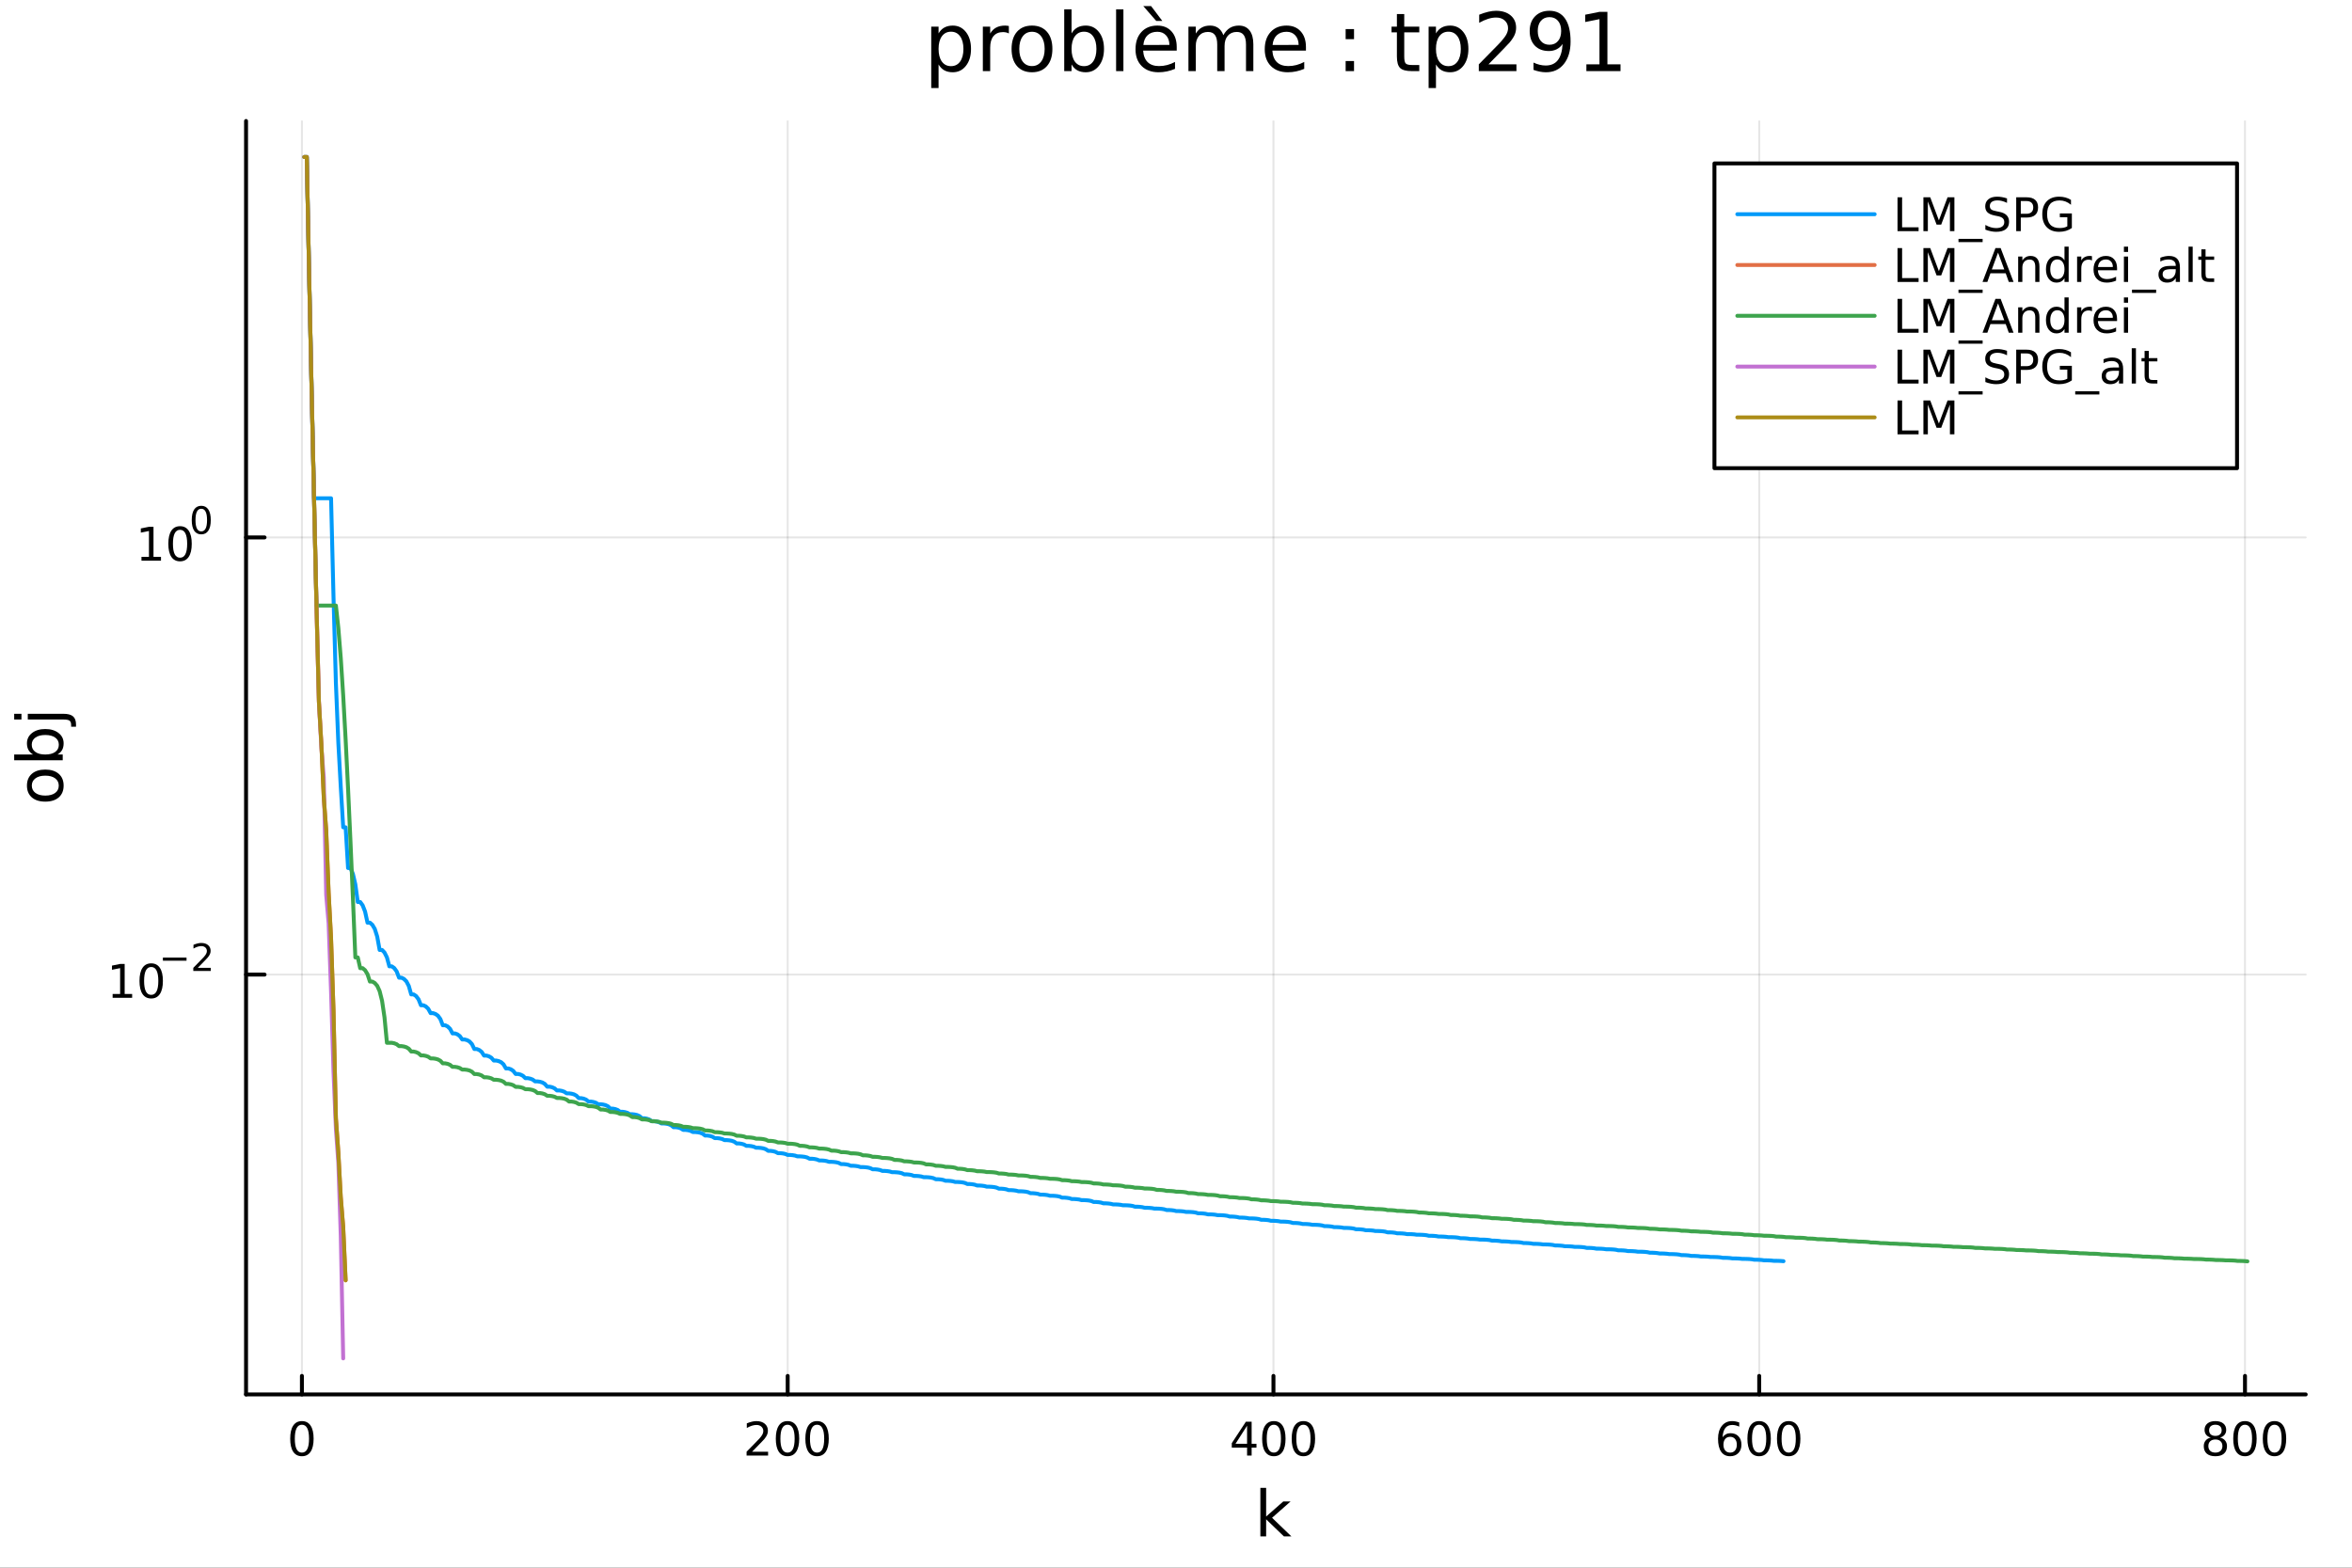 <?xml version="1.0" encoding="utf-8"?>
<svg xmlns="http://www.w3.org/2000/svg" xmlns:xlink="http://www.w3.org/1999/xlink" width="600" height="400" viewBox="0 0 2400 1600">
<rect x="0" y="0" width="2400" height="1600" fill="#333333" stroke="none"/>
<defs>
  <clipPath id="clip730">
    <rect x="0" y="0" width="2400" height="1600"/>
  </clipPath>
</defs>
<path clip-path="url(#clip730)" d="M0 1600 L2400 1600 L2400 0 L0 0  Z" fill="#ffffff" fill-rule="evenodd" fill-opacity="1"/>
<defs>
  <clipPath id="clip731">
    <rect x="480" y="0" width="1681" height="1600"/>
  </clipPath>
</defs>
<path clip-path="url(#clip730)" d="M251.071 1423.18 L2352.76 1423.18 L2352.76 123.472 L251.071 123.472  Z" fill="#ffffff" fill-rule="evenodd" fill-opacity="1"/>
<defs>
  <clipPath id="clip732">
    <rect x="251" y="123" width="2103" height="1301"/>
  </clipPath>
</defs>
<polyline clip-path="url(#clip732)" style="stroke:#000000; stroke-linecap:round; stroke-linejoin:round; stroke-width:2; stroke-opacity:0.1; fill:none" points="308.074,1423.18 308.074,123.472 "/>
<polyline clip-path="url(#clip732)" style="stroke:#000000; stroke-linecap:round; stroke-linejoin:round; stroke-width:2; stroke-opacity:0.1; fill:none" points="803.755,1423.18 803.755,123.472 "/>
<polyline clip-path="url(#clip732)" style="stroke:#000000; stroke-linecap:round; stroke-linejoin:round; stroke-width:2; stroke-opacity:0.1; fill:none" points="1299.44,1423.18 1299.44,123.472 "/>
<polyline clip-path="url(#clip732)" style="stroke:#000000; stroke-linecap:round; stroke-linejoin:round; stroke-width:2; stroke-opacity:0.1; fill:none" points="1795.12,1423.18 1795.12,123.472 "/>
<polyline clip-path="url(#clip732)" style="stroke:#000000; stroke-linecap:round; stroke-linejoin:round; stroke-width:2; stroke-opacity:0.1; fill:none" points="2290.8,1423.18 2290.8,123.472 "/>
<polyline clip-path="url(#clip730)" style="stroke:#000000; stroke-linecap:round; stroke-linejoin:round; stroke-width:4; stroke-opacity:1; fill:none" points="251.071,1423.18 2352.76,1423.18 "/>
<polyline clip-path="url(#clip730)" style="stroke:#000000; stroke-linecap:round; stroke-linejoin:round; stroke-width:4; stroke-opacity:1; fill:none" points="308.074,1423.18 308.074,1404.28 "/>
<polyline clip-path="url(#clip730)" style="stroke:#000000; stroke-linecap:round; stroke-linejoin:round; stroke-width:4; stroke-opacity:1; fill:none" points="803.755,1423.18 803.755,1404.28 "/>
<polyline clip-path="url(#clip730)" style="stroke:#000000; stroke-linecap:round; stroke-linejoin:round; stroke-width:4; stroke-opacity:1; fill:none" points="1299.44,1423.18 1299.44,1404.28 "/>
<polyline clip-path="url(#clip730)" style="stroke:#000000; stroke-linecap:round; stroke-linejoin:round; stroke-width:4; stroke-opacity:1; fill:none" points="1795.12,1423.18 1795.12,1404.28 "/>
<polyline clip-path="url(#clip730)" style="stroke:#000000; stroke-linecap:round; stroke-linejoin:round; stroke-width:4; stroke-opacity:1; fill:none" points="2290.8,1423.18 2290.8,1404.28 "/>
<path clip-path="url(#clip730)" d="M308.074 1454.1 Q304.463 1454.1 302.635 1457.66 Q300.829 1461.2 300.829 1468.33 Q300.829 1475.44 302.635 1479.01 Q304.463 1482.55 308.074 1482.55 Q311.709 1482.55 313.514 1479.01 Q315.343 1475.44 315.343 1468.33 Q315.343 1461.2 313.514 1457.66 Q311.709 1454.1 308.074 1454.1 M308.074 1450.39 Q313.885 1450.39 316.94 1455 Q320.019 1459.58 320.019 1468.33 Q320.019 1477.06 316.94 1481.67 Q313.885 1486.25 308.074 1486.25 Q302.264 1486.25 299.186 1481.67 Q296.13 1477.06 296.13 1468.33 Q296.13 1459.58 299.186 1455 Q302.264 1450.39 308.074 1450.39 Z" fill="#000000" fill-rule="nonzero" fill-opacity="1" /><path clip-path="url(#clip730)" d="M767.447 1481.64 L783.767 1481.64 L783.767 1485.58 L761.822 1485.58 L761.822 1481.64 Q764.484 1478.89 769.068 1474.26 Q773.674 1469.61 774.855 1468.27 Q777.1 1465.74 777.98 1464.01 Q778.882 1462.25 778.882 1460.56 Q778.882 1457.8 776.938 1456.07 Q775.017 1454.33 771.915 1454.33 Q769.716 1454.33 767.262 1455.09 Q764.831 1455.86 762.054 1457.41 L762.054 1452.69 Q764.878 1451.55 767.331 1450.97 Q769.785 1450.39 771.822 1450.39 Q777.192 1450.39 780.387 1453.08 Q783.581 1455.77 783.581 1460.26 Q783.581 1462.39 782.771 1464.31 Q781.984 1466.2 779.878 1468.8 Q779.299 1469.47 776.197 1472.69 Q773.095 1475.88 767.447 1481.64 Z" fill="#000000" fill-rule="nonzero" fill-opacity="1" /><path clip-path="url(#clip730)" d="M803.581 1454.1 Q799.97 1454.1 798.141 1457.66 Q796.336 1461.2 796.336 1468.33 Q796.336 1475.44 798.141 1479.01 Q799.97 1482.55 803.581 1482.55 Q807.215 1482.55 809.021 1479.01 Q810.85 1475.44 810.85 1468.33 Q810.85 1461.2 809.021 1457.66 Q807.215 1454.1 803.581 1454.1 M803.581 1450.39 Q809.391 1450.39 812.447 1455 Q815.526 1459.58 815.526 1468.33 Q815.526 1477.06 812.447 1481.67 Q809.391 1486.25 803.581 1486.25 Q797.771 1486.25 794.692 1481.67 Q791.637 1477.06 791.637 1468.33 Q791.637 1459.58 794.692 1455 Q797.771 1450.39 803.581 1450.39 Z" fill="#000000" fill-rule="nonzero" fill-opacity="1" /><path clip-path="url(#clip730)" d="M833.743 1454.1 Q830.132 1454.1 828.303 1457.66 Q826.498 1461.2 826.498 1468.33 Q826.498 1475.44 828.303 1479.01 Q830.132 1482.55 833.743 1482.55 Q837.377 1482.55 839.183 1479.01 Q841.012 1475.44 841.012 1468.33 Q841.012 1461.2 839.183 1457.66 Q837.377 1454.1 833.743 1454.1 M833.743 1450.39 Q839.553 1450.39 842.609 1455 Q845.687 1459.58 845.687 1468.33 Q845.687 1477.06 842.609 1481.67 Q839.553 1486.25 833.743 1486.25 Q827.933 1486.25 824.854 1481.67 Q821.799 1477.06 821.799 1468.33 Q821.799 1459.58 824.854 1455 Q827.933 1450.39 833.743 1450.39 Z" fill="#000000" fill-rule="nonzero" fill-opacity="1" /><path clip-path="url(#clip730)" d="M1272.53 1455.09 L1260.72 1473.54 L1272.53 1473.54 L1272.53 1455.09 M1271.3 1451.02 L1277.18 1451.02 L1277.18 1473.54 L1282.11 1473.54 L1282.11 1477.43 L1277.18 1477.43 L1277.18 1485.58 L1272.53 1485.58 L1272.53 1477.43 L1256.92 1477.43 L1256.92 1472.92 L1271.3 1451.02 Z" fill="#000000" fill-rule="nonzero" fill-opacity="1" /><path clip-path="url(#clip730)" d="M1299.84 1454.1 Q1296.23 1454.1 1294.4 1457.66 Q1292.59 1461.2 1292.59 1468.33 Q1292.59 1475.44 1294.4 1479.01 Q1296.23 1482.55 1299.84 1482.55 Q1303.47 1482.55 1305.28 1479.01 Q1307.11 1475.44 1307.11 1468.33 Q1307.11 1461.2 1305.28 1457.66 Q1303.47 1454.1 1299.84 1454.1 M1299.84 1450.39 Q1305.65 1450.39 1308.71 1455 Q1311.78 1459.58 1311.78 1468.33 Q1311.78 1477.06 1308.71 1481.67 Q1305.65 1486.25 1299.84 1486.25 Q1294.03 1486.25 1290.95 1481.67 Q1287.9 1477.06 1287.9 1468.33 Q1287.9 1459.58 1290.95 1455 Q1294.03 1450.39 1299.84 1450.39 Z" fill="#000000" fill-rule="nonzero" fill-opacity="1" /><path clip-path="url(#clip730)" d="M1330 1454.1 Q1326.39 1454.1 1324.56 1457.66 Q1322.76 1461.2 1322.76 1468.33 Q1322.76 1475.44 1324.56 1479.01 Q1326.39 1482.55 1330 1482.55 Q1333.64 1482.55 1335.44 1479.01 Q1337.27 1475.44 1337.27 1468.33 Q1337.27 1461.2 1335.44 1457.66 Q1333.64 1454.1 1330 1454.1 M1330 1450.39 Q1335.81 1450.39 1338.87 1455 Q1341.95 1459.58 1341.95 1468.33 Q1341.95 1477.06 1338.87 1481.67 Q1335.81 1486.25 1330 1486.25 Q1324.19 1486.25 1321.11 1481.67 Q1318.06 1477.06 1318.06 1468.33 Q1318.06 1459.58 1321.11 1455 Q1324.19 1450.39 1330 1450.39 Z" fill="#000000" fill-rule="nonzero" fill-opacity="1" /><path clip-path="url(#clip730)" d="M1765.44 1466.44 Q1762.29 1466.44 1760.44 1468.59 Q1758.61 1470.74 1758.61 1474.49 Q1758.61 1478.22 1760.44 1480.39 Q1762.29 1482.55 1765.44 1482.55 Q1768.59 1482.55 1770.42 1480.39 Q1772.27 1478.22 1772.27 1474.49 Q1772.27 1470.74 1770.42 1468.59 Q1768.59 1466.44 1765.44 1466.44 M1774.72 1451.78 L1774.72 1456.04 Q1772.96 1455.21 1771.16 1454.77 Q1769.37 1454.33 1767.62 1454.33 Q1762.99 1454.33 1760.53 1457.45 Q1758.1 1460.58 1757.75 1466.9 Q1759.12 1464.89 1761.18 1463.82 Q1763.24 1462.73 1765.72 1462.73 Q1770.93 1462.73 1773.94 1465.9 Q1776.97 1469.05 1776.97 1474.49 Q1776.97 1479.82 1773.82 1483.03 Q1770.67 1486.25 1765.44 1486.25 Q1759.44 1486.25 1756.27 1481.67 Q1753.1 1477.06 1753.1 1468.33 Q1753.1 1460.14 1756.99 1455.28 Q1760.88 1450.39 1767.43 1450.39 Q1769.19 1450.39 1770.97 1450.74 Q1772.78 1451.09 1774.72 1451.78 Z" fill="#000000" fill-rule="nonzero" fill-opacity="1" /><path clip-path="url(#clip730)" d="M1795.02 1454.1 Q1791.41 1454.1 1789.58 1457.66 Q1787.78 1461.2 1787.78 1468.33 Q1787.78 1475.44 1789.58 1479.01 Q1791.41 1482.55 1795.02 1482.55 Q1798.66 1482.55 1800.46 1479.01 Q1802.29 1475.44 1802.29 1468.33 Q1802.29 1461.2 1800.46 1457.66 Q1798.66 1454.1 1795.02 1454.1 M1795.02 1450.39 Q1800.83 1450.39 1803.89 1455 Q1806.97 1459.58 1806.97 1468.33 Q1806.97 1477.06 1803.89 1481.67 Q1800.83 1486.25 1795.02 1486.25 Q1789.21 1486.25 1786.13 1481.67 Q1783.08 1477.06 1783.08 1468.33 Q1783.08 1459.58 1786.13 1455 Q1789.21 1450.39 1795.02 1450.39 Z" fill="#000000" fill-rule="nonzero" fill-opacity="1" /><path clip-path="url(#clip730)" d="M1825.18 1454.1 Q1821.57 1454.1 1819.75 1457.66 Q1817.94 1461.2 1817.94 1468.33 Q1817.94 1475.44 1819.75 1479.01 Q1821.57 1482.55 1825.18 1482.55 Q1828.82 1482.55 1830.62 1479.01 Q1832.45 1475.44 1832.45 1468.33 Q1832.45 1461.2 1830.62 1457.66 Q1828.82 1454.1 1825.18 1454.1 M1825.18 1450.39 Q1830.99 1450.39 1834.05 1455 Q1837.13 1459.58 1837.13 1468.33 Q1837.13 1477.06 1834.05 1481.67 Q1830.99 1486.25 1825.18 1486.25 Q1819.37 1486.25 1816.3 1481.67 Q1813.24 1477.06 1813.24 1468.33 Q1813.24 1459.58 1816.3 1455 Q1819.37 1450.39 1825.18 1450.39 Z" fill="#000000" fill-rule="nonzero" fill-opacity="1" /><path clip-path="url(#clip730)" d="M2260.59 1469.17 Q2257.25 1469.17 2255.33 1470.95 Q2253.43 1472.73 2253.43 1475.86 Q2253.43 1478.98 2255.33 1480.77 Q2257.25 1482.55 2260.59 1482.55 Q2263.92 1482.55 2265.84 1480.77 Q2267.76 1478.96 2267.76 1475.86 Q2267.76 1472.73 2265.84 1470.95 Q2263.94 1469.17 2260.59 1469.17 M2255.91 1467.18 Q2252.9 1466.44 2251.21 1464.38 Q2249.55 1462.32 2249.55 1459.35 Q2249.55 1455.21 2252.49 1452.8 Q2255.45 1450.39 2260.59 1450.39 Q2265.75 1450.39 2268.69 1452.8 Q2271.63 1455.21 2271.63 1459.35 Q2271.63 1462.32 2269.94 1464.38 Q2268.27 1466.44 2265.29 1467.18 Q2268.67 1467.96 2270.54 1470.26 Q2272.44 1472.55 2272.44 1475.86 Q2272.44 1480.88 2269.36 1483.57 Q2266.31 1486.25 2260.59 1486.25 Q2254.87 1486.25 2251.79 1483.57 Q2248.74 1480.88 2248.74 1475.86 Q2248.74 1472.55 2250.63 1470.26 Q2252.53 1467.96 2255.91 1467.18 M2254.2 1459.79 Q2254.2 1462.48 2255.87 1463.98 Q2257.56 1465.49 2260.59 1465.49 Q2263.6 1465.49 2265.29 1463.98 Q2267 1462.48 2267 1459.79 Q2267 1457.11 2265.29 1455.6 Q2263.6 1454.1 2260.59 1454.1 Q2257.56 1454.1 2255.87 1455.6 Q2254.2 1457.11 2254.2 1459.79 Z" fill="#000000" fill-rule="nonzero" fill-opacity="1" /><path clip-path="url(#clip730)" d="M2290.75 1454.1 Q2287.14 1454.1 2285.31 1457.66 Q2283.5 1461.2 2283.5 1468.33 Q2283.5 1475.44 2285.31 1479.01 Q2287.14 1482.55 2290.75 1482.55 Q2294.38 1482.55 2296.19 1479.01 Q2298.02 1475.44 2298.02 1468.33 Q2298.02 1461.2 2296.19 1457.66 Q2294.38 1454.1 2290.75 1454.1 M2290.75 1450.39 Q2296.56 1450.39 2299.62 1455 Q2302.69 1459.58 2302.69 1468.33 Q2302.69 1477.06 2299.62 1481.67 Q2296.56 1486.25 2290.75 1486.25 Q2284.94 1486.25 2281.86 1481.67 Q2278.81 1477.06 2278.81 1468.33 Q2278.81 1459.58 2281.86 1455 Q2284.94 1450.39 2290.75 1450.39 Z" fill="#000000" fill-rule="nonzero" fill-opacity="1" /><path clip-path="url(#clip730)" d="M2320.91 1454.1 Q2317.3 1454.1 2315.47 1457.66 Q2313.67 1461.2 2313.67 1468.33 Q2313.67 1475.44 2315.47 1479.01 Q2317.3 1482.55 2320.91 1482.55 Q2324.55 1482.55 2326.35 1479.01 Q2328.18 1475.44 2328.18 1468.33 Q2328.18 1461.2 2326.35 1457.66 Q2324.55 1454.1 2320.91 1454.1 M2320.91 1450.39 Q2326.72 1450.39 2329.78 1455 Q2332.86 1459.58 2332.86 1468.33 Q2332.86 1477.06 2329.78 1481.67 Q2326.72 1486.25 2320.91 1486.25 Q2315.1 1486.25 2312.02 1481.67 Q2308.97 1477.06 2308.97 1468.33 Q2308.97 1459.58 2312.02 1455 Q2315.1 1450.39 2320.91 1450.39 Z" fill="#000000" fill-rule="nonzero" fill-opacity="1" /><path clip-path="url(#clip730)" d="M1286.09 1518.52 L1291.98 1518.52 L1291.98 1547.77 L1309.46 1532.4 L1316.94 1532.4 L1298.03 1549.07 L1317.73 1568.04 L1310.09 1568.04 L1291.98 1550.63 L1291.98 1568.04 L1286.09 1568.04 L1286.09 1518.52 Z" fill="#000000" fill-rule="nonzero" fill-opacity="1" /><polyline clip-path="url(#clip732)" style="stroke:#000000; stroke-linecap:round; stroke-linejoin:round; stroke-width:2; stroke-opacity:0.1; fill:none" points="251.071,994.668 2352.76,994.668 "/>
<polyline clip-path="url(#clip732)" style="stroke:#000000; stroke-linecap:round; stroke-linejoin:round; stroke-width:2; stroke-opacity:0.1; fill:none" points="251.071,548.502 2352.76,548.502 "/>
<polyline clip-path="url(#clip730)" style="stroke:#000000; stroke-linecap:round; stroke-linejoin:round; stroke-width:4; stroke-opacity:1; fill:none" points="251.071,1423.18 251.071,123.472 "/>
<polyline clip-path="url(#clip730)" style="stroke:#000000; stroke-linecap:round; stroke-linejoin:round; stroke-width:4; stroke-opacity:1; fill:none" points="251.071,994.668 269.969,994.668 "/>
<polyline clip-path="url(#clip730)" style="stroke:#000000; stroke-linecap:round; stroke-linejoin:round; stroke-width:4; stroke-opacity:1; fill:none" points="251.071,548.502 269.969,548.502 "/>
<path clip-path="url(#clip730)" d="M114.931 1014.46 L122.57 1014.46 L122.57 988.095 L114.26 989.761 L114.26 985.502 L122.524 983.835 L127.2 983.835 L127.2 1014.46 L134.839 1014.46 L134.839 1018.4 L114.931 1018.4 L114.931 1014.46 Z" fill="#000000" fill-rule="nonzero" fill-opacity="1" /><path clip-path="url(#clip730)" d="M154.283 986.914 Q150.672 986.914 148.843 990.479 Q147.038 994.021 147.038 1001.15 Q147.038 1008.26 148.843 1011.82 Q150.672 1015.36 154.283 1015.36 Q157.917 1015.36 159.723 1011.82 Q161.552 1008.26 161.552 1001.15 Q161.552 994.021 159.723 990.479 Q157.917 986.914 154.283 986.914 M154.283 983.21 Q160.093 983.21 163.149 987.817 Q166.227 992.4 166.227 1001.15 Q166.227 1009.88 163.149 1014.48 Q160.093 1019.07 154.283 1019.07 Q148.473 1019.07 145.394 1014.48 Q142.339 1009.88 142.339 1001.15 Q142.339 992.4 145.394 987.817 Q148.473 983.21 154.283 983.21 Z" fill="#000000" fill-rule="nonzero" fill-opacity="1" /><path clip-path="url(#clip730)" d="M166.227 977.312 L190.339 977.312 L190.339 980.509 L166.227 980.509 L166.227 977.312 Z" fill="#000000" fill-rule="nonzero" fill-opacity="1" /><path clip-path="url(#clip730)" d="M201.812 987.788 L215.071 987.788 L215.071 990.985 L197.241 990.985 L197.241 987.788 Q199.404 985.55 203.128 981.788 Q206.871 978.008 207.83 976.917 Q209.655 974.867 210.369 973.456 Q211.103 972.027 211.103 970.654 Q211.103 968.416 209.523 967.005 Q207.962 965.595 205.442 965.595 Q203.655 965.595 201.661 966.215 Q199.686 966.836 197.43 968.096 L197.43 964.259 Q199.724 963.338 201.718 962.867 Q203.711 962.397 205.366 962.397 Q209.73 962.397 212.325 964.579 Q214.921 966.761 214.921 970.409 Q214.921 972.14 214.263 973.701 Q213.623 975.243 211.912 977.349 Q211.441 977.895 208.921 980.509 Q206.401 983.105 201.812 987.788 Z" fill="#000000" fill-rule="nonzero" fill-opacity="1" /><path clip-path="url(#clip730)" d="M144.366 568.294 L152.004 568.294 L152.004 541.929 L143.694 543.595 L143.694 539.336 L151.958 537.669 L156.634 537.669 L156.634 568.294 L164.273 568.294 L164.273 572.229 L144.366 572.229 L144.366 568.294 Z" fill="#000000" fill-rule="nonzero" fill-opacity="1" /><path clip-path="url(#clip730)" d="M183.717 540.748 Q180.106 540.748 178.277 544.313 Q176.472 547.854 176.472 554.984 Q176.472 562.09 178.277 565.655 Q180.106 569.197 183.717 569.197 Q187.351 569.197 189.157 565.655 Q190.986 562.09 190.986 554.984 Q190.986 547.854 189.157 544.313 Q187.351 540.748 183.717 540.748 M183.717 537.044 Q189.527 537.044 192.583 541.651 Q195.662 546.234 195.662 554.984 Q195.662 563.711 192.583 568.317 Q189.527 572.901 183.717 572.901 Q177.907 572.901 174.828 568.317 Q171.773 563.711 171.773 554.984 Q171.773 546.234 174.828 541.651 Q177.907 537.044 183.717 537.044 Z" fill="#000000" fill-rule="nonzero" fill-opacity="1" /><path clip-path="url(#clip730)" d="M205.366 519.24 Q202.432 519.24 200.947 522.137 Q199.48 525.014 199.48 530.807 Q199.48 536.581 200.947 539.478 Q202.432 542.355 205.366 542.355 Q208.319 542.355 209.786 539.478 Q211.272 536.581 211.272 530.807 Q211.272 525.014 209.786 522.137 Q208.319 519.24 205.366 519.24 M205.366 516.231 Q210.087 516.231 212.57 519.974 Q215.071 523.698 215.071 530.807 Q215.071 537.898 212.57 541.64 Q210.087 545.364 205.366 545.364 Q200.646 545.364 198.144 541.64 Q195.662 537.898 195.662 530.807 Q195.662 523.698 198.144 519.974 Q200.646 516.231 205.366 516.231 Z" fill="#000000" fill-rule="nonzero" fill-opacity="1" /><path clip-path="url(#clip730)" d="M32.462 801.797 Q32.462 806.507 36.154 809.244 Q39.815 811.982 46.212 811.982 Q52.609 811.982 56.302 809.276 Q59.962 806.539 59.962 801.797 Q59.962 797.118 56.27 794.381 Q52.578 791.643 46.212 791.643 Q39.878 791.643 36.186 794.381 Q32.462 797.118 32.462 801.797 M27.497 801.797 Q27.497 794.158 32.462 789.797 Q37.427 785.437 46.212 785.437 Q54.965 785.437 59.962 789.797 Q64.927 794.158 64.927 801.797 Q64.927 809.467 59.962 813.828 Q54.965 818.156 46.212 818.156 Q37.427 818.156 32.462 813.828 Q27.497 809.467 27.497 801.797 Z" fill="#000000" fill-rule="nonzero" fill-opacity="1" /><path clip-path="url(#clip730)" d="M46.212 750.139 Q39.751 750.139 36.09 752.812 Q32.398 755.454 32.398 760.101 Q32.398 764.748 36.09 767.422 Q39.751 770.064 46.212 770.064 Q52.673 770.064 56.365 767.422 Q60.026 764.748 60.026 760.101 Q60.026 755.454 56.365 752.812 Q52.673 750.139 46.212 750.139 M33.767 770.064 Q30.584 768.218 29.056 765.417 Q27.497 762.584 27.497 758.669 Q27.497 752.176 32.653 748.134 Q37.809 744.06 46.212 744.06 Q54.615 744.06 59.771 748.134 Q64.927 752.176 64.927 758.669 Q64.927 762.584 63.399 765.417 Q61.84 768.218 58.657 770.064 L64.004 770.064 L64.004 775.952 L14.479 775.952 L14.479 770.064 L33.767 770.064 Z" fill="#000000" fill-rule="nonzero" fill-opacity="1" /><path clip-path="url(#clip730)" d="M28.356 734.352 L28.356 728.495 L64.641 728.495 Q71.452 728.495 74.508 731.105 Q77.563 733.684 77.563 739.445 L77.563 741.673 L72.598 741.673 L72.598 740.113 Q72.598 736.771 71.038 735.561 Q69.51 734.352 64.641 734.352 L28.356 734.352 M14.479 734.352 L14.479 728.495 L21.895 728.495 L21.895 734.352 L14.479 734.352 Z" fill="#000000" fill-rule="nonzero" fill-opacity="1" /><path clip-path="url(#clip730)" d="M957.729 65.77 L957.729 89.833 L950.234 89.833 L950.234 27.206 L957.729 27.206 L957.729 34.092 Q960.078 30.041 963.643 28.097 Q967.248 26.112 972.231 26.112 Q980.495 26.112 985.639 32.675 Q990.824 39.237 990.824 49.931 Q990.824 60.626 985.639 67.188 Q980.495 73.751 972.231 73.751 Q967.248 73.751 963.643 71.806 Q960.078 69.821 957.729 65.77 M983.087 49.931 Q983.087 41.708 979.684 37.05 Q976.322 32.35 970.408 32.35 Q964.494 32.35 961.091 37.05 Q957.729 41.708 957.729 49.931 Q957.729 58.155 961.091 62.854 Q964.494 67.512 970.408 67.512 Q976.322 67.512 979.684 62.854 Q983.087 58.155 983.087 49.931 Z" fill="#000000" fill-rule="nonzero" fill-opacity="1" /><path clip-path="url(#clip730)" d="M1029.47 34.173 Q1028.21 33.444 1026.72 33.12 Q1025.26 32.756 1023.47 32.756 Q1017.16 32.756 1013.75 36.888 Q1010.39 40.979 1010.39 48.676 L1010.39 72.576 L1002.9 72.576 L1002.9 27.206 L1010.39 27.206 L1010.39 34.254 Q1012.74 30.122 1016.51 28.138 Q1020.27 26.112 1025.66 26.112 Q1026.43 26.112 1027.36 26.234 Q1028.3 26.315 1029.43 26.517 L1029.47 34.173 Z" fill="#000000" fill-rule="nonzero" fill-opacity="1" /><path clip-path="url(#clip730)" d="M1053.05 32.431 Q1047.05 32.431 1043.57 37.131 Q1040.08 41.789 1040.08 49.931 Q1040.08 58.074 1043.53 62.773 Q1047.01 67.431 1053.05 67.431 Q1059 67.431 1062.48 62.732 Q1065.97 58.033 1065.97 49.931 Q1065.97 41.87 1062.48 37.171 Q1059 32.431 1053.05 32.431 M1053.05 26.112 Q1062.77 26.112 1068.32 32.431 Q1073.87 38.751 1073.87 49.931 Q1073.87 61.071 1068.32 67.431 Q1062.77 73.751 1053.05 73.751 Q1043.28 73.751 1037.73 67.431 Q1032.22 61.071 1032.22 49.931 Q1032.22 38.751 1037.73 32.431 Q1043.28 26.112 1053.05 26.112 Z" fill="#000000" fill-rule="nonzero" fill-opacity="1" /><path clip-path="url(#clip730)" d="M1118.79 49.931 Q1118.79 41.708 1115.39 37.05 Q1112.03 32.35 1106.11 32.35 Q1100.2 32.35 1096.8 37.05 Q1093.43 41.708 1093.43 49.931 Q1093.43 58.155 1096.8 62.854 Q1100.2 67.512 1106.11 67.512 Q1112.03 67.512 1115.39 62.854 Q1118.79 58.155 1118.79 49.931 M1093.43 34.092 Q1095.78 30.041 1099.35 28.097 Q1102.95 26.112 1107.94 26.112 Q1116.2 26.112 1121.34 32.675 Q1126.53 39.237 1126.53 49.931 Q1126.53 60.626 1121.34 67.188 Q1116.2 73.751 1107.94 73.751 Q1102.95 73.751 1099.35 71.806 Q1095.78 69.821 1093.43 65.77 L1093.43 72.576 L1085.94 72.576 L1085.94 9.544 L1093.43 9.544 L1093.43 34.092 Z" fill="#000000" fill-rule="nonzero" fill-opacity="1" /><path clip-path="url(#clip730)" d="M1138.88 9.544 L1146.34 9.544 L1146.34 72.576 L1138.88 72.576 L1138.88 9.544 Z" fill="#000000" fill-rule="nonzero" fill-opacity="1" /><path clip-path="url(#clip730)" d="M1200.74 48.028 L1200.74 51.673 L1166.47 51.673 Q1166.96 59.37 1171.09 63.421 Q1175.26 67.431 1182.68 67.431 Q1186.97 67.431 1190.98 66.378 Q1195.03 65.325 1199 63.218 L1199 70.267 Q1194.99 71.968 1190.78 72.86 Q1186.56 73.751 1182.23 73.751 Q1171.37 73.751 1165.01 67.431 Q1158.69 61.112 1158.69 50.337 Q1158.69 39.197 1164.69 32.675 Q1170.73 26.112 1180.93 26.112 Q1190.09 26.112 1195.4 32.026 Q1200.74 37.9 1200.74 48.028 M1193.29 45.84 Q1193.21 39.723 1189.85 36.077 Q1186.52 32.431 1181.01 32.431 Q1174.78 32.431 1171.01 35.956 Q1167.28 39.48 1166.71 45.88 L1193.29 45.84 M1174.61 6.222 L1186.04 21.373 L1179.84 21.373 L1166.63 6.222 L1174.61 6.222 Z" fill="#000000" fill-rule="nonzero" fill-opacity="1" /><path clip-path="url(#clip730)" d="M1248.3 35.915 Q1251.09 30.892 1254.98 28.502 Q1258.87 26.112 1264.14 26.112 Q1271.23 26.112 1275.08 31.095 Q1278.92 36.037 1278.92 45.192 L1278.92 72.576 L1271.43 72.576 L1271.43 45.435 Q1271.43 38.913 1269.12 35.753 Q1266.81 32.594 1262.07 32.594 Q1256.28 32.594 1252.92 36.442 Q1249.56 40.29 1249.56 46.934 L1249.56 72.576 L1242.06 72.576 L1242.06 45.435 Q1242.06 38.873 1239.75 35.753 Q1237.44 32.594 1232.62 32.594 Q1226.91 32.594 1223.55 36.482 Q1220.19 40.331 1220.19 46.934 L1220.19 72.576 L1212.69 72.576 L1212.69 27.206 L1220.19 27.206 L1220.19 34.254 Q1222.74 30.082 1226.3 28.097 Q1229.87 26.112 1234.77 26.112 Q1239.71 26.112 1243.16 28.624 Q1246.64 31.135 1248.3 35.915 Z" fill="#000000" fill-rule="nonzero" fill-opacity="1" /><path clip-path="url(#clip730)" d="M1332.6 48.028 L1332.6 51.673 L1298.33 51.673 Q1298.81 59.37 1302.95 63.421 Q1307.12 67.431 1314.53 67.431 Q1318.83 67.431 1322.84 66.378 Q1326.89 65.325 1330.86 63.218 L1330.86 70.267 Q1326.85 71.968 1322.63 72.86 Q1318.42 73.751 1314.09 73.751 Q1303.23 73.751 1296.87 67.431 Q1290.55 61.112 1290.55 50.337 Q1290.55 39.197 1296.55 32.675 Q1302.58 26.112 1312.79 26.112 Q1321.95 26.112 1327.25 32.026 Q1332.6 37.9 1332.6 48.028 M1325.15 45.84 Q1325.06 39.723 1321.7 36.077 Q1318.38 32.431 1312.87 32.431 Q1306.63 32.431 1302.87 35.956 Q1299.14 39.48 1298.57 45.88 L1325.15 45.84 Z" fill="#000000" fill-rule="nonzero" fill-opacity="1" /><path clip-path="url(#clip730)" d="M1373.11 62.287 L1381.66 62.287 L1381.66 72.576 L1373.11 72.576 L1373.11 62.287 M1373.11 29.677 L1381.66 29.677 L1381.66 39.966 L1373.11 39.966 L1373.11 29.677 Z" fill="#000000" fill-rule="nonzero" fill-opacity="1" /><path clip-path="url(#clip730)" d="M1432.9 14.324 L1432.9 27.206 L1448.25 27.206 L1448.25 32.999 L1432.9 32.999 L1432.9 57.628 Q1432.9 63.178 1434.4 64.758 Q1435.94 66.338 1440.6 66.338 L1448.25 66.338 L1448.25 72.576 L1440.6 72.576 Q1431.97 72.576 1428.69 69.376 Q1425.41 66.135 1425.41 57.628 L1425.41 32.999 L1419.94 32.999 L1419.94 27.206 L1425.41 27.206 L1425.41 14.324 L1432.9 14.324 Z" fill="#000000" fill-rule="nonzero" fill-opacity="1" /><path clip-path="url(#clip730)" d="M1465.27 65.77 L1465.27 89.833 L1457.77 89.833 L1457.77 27.206 L1465.27 27.206 L1465.27 34.092 Q1467.62 30.041 1471.18 28.097 Q1474.79 26.112 1479.77 26.112 Q1488.03 26.112 1493.18 32.675 Q1498.36 39.237 1498.36 49.931 Q1498.36 60.626 1493.18 67.188 Q1488.03 73.751 1479.77 73.751 Q1474.79 73.751 1471.18 71.806 Q1467.62 69.821 1465.27 65.77 M1490.62 49.931 Q1490.62 41.708 1487.22 37.05 Q1483.86 32.35 1477.95 32.35 Q1472.03 32.35 1468.63 37.05 Q1465.27 41.708 1465.27 49.931 Q1465.27 58.155 1468.63 62.854 Q1472.03 67.512 1477.95 67.512 Q1483.86 67.512 1487.22 62.854 Q1490.62 58.155 1490.62 49.931 Z" fill="#000000" fill-rule="nonzero" fill-opacity="1" /><path clip-path="url(#clip730)" d="M1518.82 65.689 L1547.38 65.689 L1547.38 72.576 L1508.98 72.576 L1508.98 65.689 Q1513.63 60.869 1521.65 52.767 Q1529.72 44.625 1531.78 42.275 Q1535.71 37.86 1537.25 34.822 Q1538.83 31.743 1538.83 28.786 Q1538.83 23.965 1535.43 20.927 Q1532.07 17.889 1526.64 17.889 Q1522.79 17.889 1518.5 19.226 Q1514.24 20.562 1509.38 23.276 L1509.38 15.013 Q1514.32 13.028 1518.62 12.015 Q1522.91 11.002 1526.48 11.002 Q1535.87 11.002 1541.46 15.701 Q1547.05 20.4 1547.05 28.259 Q1547.05 31.986 1545.64 35.348 Q1544.26 38.67 1540.57 43.207 Q1539.56 44.382 1534.13 50.013 Q1528.7 55.603 1518.82 65.689 Z" fill="#000000" fill-rule="nonzero" fill-opacity="1" /><path clip-path="url(#clip730)" d="M1564.8 71.32 L1564.8 63.867 Q1567.88 65.325 1571.04 66.095 Q1574.2 66.864 1577.23 66.864 Q1585.34 66.864 1589.59 61.436 Q1593.88 55.967 1594.49 44.868 Q1592.14 48.352 1588.54 50.215 Q1584.93 52.078 1580.56 52.078 Q1571.48 52.078 1566.17 46.61 Q1560.91 41.1 1560.91 31.581 Q1560.91 22.264 1566.42 16.633 Q1571.93 11.002 1581.08 11.002 Q1591.57 11.002 1597.08 19.064 Q1602.63 27.084 1602.63 42.397 Q1602.63 56.697 1595.83 65.244 Q1589.06 73.751 1577.6 73.751 Q1574.52 73.751 1571.36 73.143 Q1568.2 72.535 1564.8 71.32 M1581.08 45.678 Q1586.59 45.678 1589.79 41.911 Q1593.03 38.143 1593.03 31.581 Q1593.03 25.059 1589.79 21.292 Q1586.59 17.484 1581.08 17.484 Q1575.57 17.484 1572.33 21.292 Q1569.13 25.059 1569.13 31.581 Q1569.13 38.143 1572.33 41.911 Q1575.57 45.678 1581.08 45.678 Z" fill="#000000" fill-rule="nonzero" fill-opacity="1" /><path clip-path="url(#clip730)" d="M1618.76 65.689 L1632.12 65.689 L1632.12 19.55 L1617.58 22.466 L1617.58 15.013 L1632.04 12.096 L1640.22 12.096 L1640.22 65.689 L1653.59 65.689 L1653.59 72.576 L1618.76 72.576 L1618.76 65.689 Z" fill="#000000" fill-rule="nonzero" fill-opacity="1" /><polyline clip-path="url(#clip732)" style="stroke:#009af9; stroke-linecap:round; stroke-linejoin:round; stroke-width:4; stroke-opacity:1; fill:none" points="310.553,160.256 313.031,160.256 315.51,283.374 317.988,398.464 320.466,508.556 322.945,508.556 325.423,508.556 327.902,508.556 330.38,508.556 332.859,508.556 335.337,508.556 337.815,508.556 340.294,608.58 342.772,697.743 345.251,758.267 347.729,803.278 350.207,844.359 352.686,844.359 355.164,885.91 357.643,885.91 360.121,891.895 362.599,902.642 365.078,920.607 367.556,920.607 370.035,923.972 372.513,930.314 374.991,941.699 377.47,941.699 379.948,943.878 382.427,948.072 384.905,955.869 387.383,969.552 389.862,969.552 392.34,972.152 394.819,977.12 397.297,986.239 399.775,986.239 402.254,988 404.732,991.412 407.211,997.842 409.689,997.842 412.167,999.095 414.646,1001.55 417.124,1006.24 419.603,1014.9 422.081,1014.9 424.559,1016.58 427.038,1019.83 429.516,1025.97 431.995,1025.97 434.473,1027.17 436.951,1029.52 439.43,1034.02 441.908,1034.02 444.387,1034.9 446.865,1036.64 449.343,1040.02 451.822,1046.39 454.3,1046.39 456.779,1047.63 459.257,1050.06 461.735,1054.71 464.214,1054.71 466.692,1055.62 469.171,1057.42 471.649,1060.9 474.127,1060.9 476.606,1061.59 479.084,1062.95 481.563,1065.6 484.041,1070.65 486.519,1070.65 488.998,1071.64 491.476,1073.59 493.955,1077.35 496.433,1077.35 498.911,1078.09 501.39,1079.55 503.868,1082.4 506.347,1082.4 508.825,1082.97 511.303,1084.08 513.782,1086.27 516.26,1090.48 518.739,1090.48 521.217,1091.3 523.695,1092.94 526.174,1096.1 528.652,1096.1 531.131,1096.73 533.609,1097.97 536.087,1100.39 538.566,1100.39 541.044,1100.87 543.523,1101.82 546.001,1103.68 548.479,1103.68 550.958,1104.06 553.436,1104.79 555.915,1106.25 558.393,1109.08 560.871,1109.08 563.35,1109.64 565.828,1110.75 568.307,1112.93 570.785,1112.93 573.263,1113.36 575.742,1114.21 578.22,1115.9 580.699,1115.9 583.177,1116.23 585.655,1116.9 588.134,1118.22 590.612,1120.79 593.091,1120.79 595.569,1121.29 598.047,1122.3 600.526,1124.28 603.004,1124.28 605.483,1124.68 607.961,1125.46 610.439,1126.99 612.918,1126.99 615.396,1127.3 617.875,1127.91 620.353,1129.11 622.832,1131.47 625.31,1131.47 627.788,1131.93 630.267,1132.86 632.745,1134.68 635.224,1134.68 637.702,1135.04 640.18,1135.76 642.659,1137.18 645.137,1137.18 647.616,1137.46 650.094,1138.02 652.572,1139.13 655.051,1141.31 657.529,1141.31 660.008,1141.74 662.486,1142.59 664.964,1144.28 667.443,1144.28 669.921,1144.62 672.4,1145.28 674.878,1146.6 677.356,1146.6 679.835,1146.86 682.313,1147.38 684.792,1148.42 687.27,1150.44 689.748,1150.44 692.227,1150.85 694.705,1151.65 697.184,1153.22 699.662,1153.22 702.14,1153.53 704.619,1154.16 707.097,1155.39 709.576,1155.39 712.054,1155.63 714.532,1156.12 717.011,1157.09 719.489,1158.99 721.968,1158.99 724.446,1159.36 726.924,1160.11 729.403,1161.59 731.881,1161.59 734.36,1161.89 736.838,1162.47 739.316,1163.63 741.795,1163.63 744.273,1163.86 746.752,1164.32 749.23,1165.23 751.708,1167.02 754.187,1167.02 756.665,1167.37 759.144,1168.08 761.622,1169.48 764.1,1169.48 766.579,1169.75 769.057,1170.31 771.536,1171.4 774.014,1171.4 776.492,1171.62 778.971,1172.05 781.449,1172.91 783.928,1174.61 786.406,1174.61 788.884,1174.94 791.363,1175.61 793.841,1176.94 796.32,1176.94 798.798,1177.2 801.276,1177.72 803.755,1178.76 806.233,1178.76 808.712,1178.97 811.19,1179.38 813.668,1180.2 816.147,1180.2 818.625,1180.36 821.104,1180.68 823.582,1181.33 826.06,1182.61 828.539,1182.61 831.017,1182.86 833.496,1183.37 835.974,1184.37 838.452,1184.37 840.931,1184.57 843.409,1184.97 845.888,1185.76 848.366,1185.76 850.844,1185.92 853.323,1186.23 855.801,1186.85 858.28,1188.09 860.758,1188.09 863.236,1188.34 865.715,1188.83 868.193,1189.8 870.672,1189.8 873.15,1189.99 875.628,1190.37 878.107,1191.14 880.585,1191.14 883.064,1191.29 885.542,1191.6 888.02,1192.2 890.499,1193.4 892.977,1193.4 895.456,1193.64 897.934,1194.11 900.412,1195.05 902.891,1195.05 905.369,1195.24 907.848,1195.62 910.326,1196.36 912.805,1196.36 915.283,1196.51 917.761,1196.8 920.24,1197.39 922.718,1198.55 925.197,1198.55 927.675,1198.78 930.153,1199.24 932.632,1200.16 935.11,1200.16 937.589,1200.34 940.067,1200.7 942.545,1201.43 945.024,1201.43 947.502,1201.57 949.981,1201.86 952.459,1202.43 954.937,1203.56 957.416,1203.56 959.894,1203.78 962.373,1204.23 964.851,1205.12 967.329,1205.12 969.808,1205.3 972.286,1205.65 974.765,1206.35 977.243,1206.35 979.721,1206.49 982.2,1206.77 984.678,1207.33 987.157,1208.43 989.635,1208.43 992.113,1208.65 994.592,1209.09 997.07,1209.95 999.549,1209.95 1002.03,1210.13 1004.51,1210.47 1006.98,1211.15 1009.46,1211.15 1011.94,1211.29 1014.42,1211.56 1016.9,1212.1 1019.38,1213.18 1021.85,1213.18 1024.33,1213.39 1026.81,1213.82 1029.29,1214.66 1031.77,1214.66 1034.25,1214.83 1036.72,1215.17 1039.2,1215.83 1041.68,1215.83 1044.16,1215.97 1046.64,1216.23 1049.12,1216.76 1051.6,1217.81 1054.07,1217.81 1056.55,1218.02 1059.03,1218.43 1061.51,1219.26 1063.99,1219.26 1066.47,1219.42 1068.94,1219.75 1071.42,1220.4 1073.9,1220.4 1076.38,1220.53 1078.86,1220.79 1081.34,1221.31 1083.81,1222.33 1086.29,1222.33 1088.77,1222.54 1091.25,1222.94 1093.73,1223.75 1096.21,1223.75 1098.68,1223.91 1101.16,1224.23 1103.64,1224.87 1106.12,1224.87 1108.6,1225 1111.08,1225.25 1113.56,1225.76 1116.03,1226.76 1118.51,1226.76 1120.99,1226.96 1123.47,1227.35 1125.95,1228.14 1128.43,1228.14 1130.9,1228.3 1133.38,1228.61 1135.86,1229.24 1138.34,1229.24 1140.82,1229.36 1143.3,1229.61 1145.77,1230.11 1148.25,1230.11 1150.73,1230.2 1153.21,1230.4 1155.69,1230.79 1158.17,1231.57 1160.64,1231.57 1163.12,1231.73 1165.6,1232.04 1168.08,1232.66 1170.56,1232.66 1173.04,1232.78 1175.52,1233.03 1177.99,1233.51 1180.47,1233.51 1182.95,1233.61 1185.43,1233.81 1187.91,1234.2 1190.39,1234.97 1192.86,1234.97 1195.34,1235.12 1197.82,1235.43 1200.3,1236.04 1202.78,1236.04 1205.26,1236.16 1207.73,1236.4 1210.21,1236.89 1212.69,1236.89 1215.17,1236.98 1217.65,1237.17 1220.13,1237.56 1222.6,1238.32 1225.08,1238.32 1227.56,1238.47 1230.04,1238.78 1232.52,1239.38 1235,1239.38 1237.48,1239.5 1239.95,1239.74 1242.43,1240.22 1244.91,1240.22 1247.39,1240.31 1249.87,1240.51 1252.35,1240.89 1254.82,1241.64 1257.3,1241.64 1259.78,1241.79 1262.26,1242.09 1264.74,1242.69 1267.22,1242.69 1269.69,1242.81 1272.17,1243.05 1274.65,1243.52 1277.13,1243.52 1279.61,1243.61 1282.09,1243.8 1284.56,1244.18 1287.04,1244.93 1289.52,1244.93 1292,1245.07 1294.48,1245.37 1296.96,1245.96 1299.44,1245.96 1301.91,1246.08 1304.39,1246.32 1306.87,1246.78 1309.35,1246.78 1311.83,1246.88 1314.31,1247.07 1316.78,1247.44 1319.26,1248.18 1321.74,1248.18 1324.22,1248.32 1326.7,1248.62 1329.18,1249.2 1331.65,1249.2 1334.13,1249.32 1336.61,1249.55 1339.09,1250.02 1341.57,1250.02 1344.05,1250.11 1346.52,1250.3 1349,1250.67 1351.48,1251.4 1353.96,1251.4 1356.44,1251.54 1358.92,1251.84 1361.4,1252.42 1363.87,1252.42 1366.35,1252.53 1368.83,1252.76 1371.31,1253.22 1373.79,1253.22 1376.27,1253.31 1378.74,1253.5 1381.22,1253.86 1383.7,1254.59 1386.18,1254.59 1388.66,1254.73 1391.14,1255.02 1393.61,1255.6 1396.09,1255.6 1398.57,1255.71 1401.05,1255.94 1403.53,1256.4 1406.01,1256.4 1408.48,1256.49 1410.96,1256.67 1413.44,1257.03 1415.92,1257.75 1418.4,1257.75 1420.88,1257.89 1423.36,1258.18 1425.83,1258.75 1428.31,1258.75 1430.79,1258.86 1433.27,1259.09 1435.75,1259.54 1438.23,1259.54 1440.7,1259.63 1443.18,1259.81 1445.66,1260.17 1448.14,1260.17 1450.62,1260.24 1453.1,1260.39 1455.57,1260.67 1458.05,1261.24 1460.53,1261.24 1463.01,1261.35 1465.49,1261.58 1467.97,1262.03 1470.44,1262.03 1472.92,1262.12 1475.4,1262.3 1477.88,1262.66 1480.36,1262.66 1482.84,1262.73 1485.32,1262.87 1487.79,1263.16 1490.27,1263.73 1492.75,1263.73 1495.23,1263.84 1497.71,1264.07 1500.19,1264.52 1502.66,1264.52 1505.14,1264.61 1507.62,1264.78 1510.1,1265.14 1512.58,1265.14 1515.06,1265.21 1517.53,1265.36 1520.01,1265.64 1522.49,1266.21 1524.97,1266.21 1527.45,1266.32 1529.93,1266.55 1532.4,1266.99 1534.88,1266.99 1537.36,1267.08 1539.84,1267.26 1542.32,1267.62 1544.8,1267.62 1547.28,1267.69 1549.75,1267.83 1552.23,1268.12 1554.71,1268.68 1557.19,1268.68 1559.67,1268.8 1562.15,1269.02 1564.62,1269.47 1567.1,1269.47 1569.58,1269.56 1572.06,1269.74 1574.54,1270.09 1577.02,1270.09 1579.49,1270.16 1581.97,1270.31 1584.45,1270.59 1586.93,1271.15 1589.41,1271.15 1591.89,1271.27 1594.36,1271.49 1596.84,1271.94 1599.32,1271.94 1601.8,1272.03 1604.28,1272.21 1606.76,1272.56 1609.24,1272.56 1611.71,1272.63 1614.19,1272.78 1616.67,1273.06 1619.15,1273.62 1621.63,1273.62 1624.11,1273.73 1626.58,1273.96 1629.06,1274.41 1631.54,1274.41 1634.02,1274.49 1636.5,1274.67 1638.98,1275.03 1641.45,1275.03 1643.93,1275.1 1646.41,1275.24 1648.89,1275.52 1651.37,1276.09 1653.85,1276.09 1656.33,1276.2 1658.8,1276.42 1661.28,1276.87 1663.76,1276.87 1666.24,1276.96 1668.72,1277.13 1671.2,1277.49 1673.67,1277.49 1676.15,1277.56 1678.63,1277.7 1681.11,1277.98 1683.59,1278.54 1686.07,1278.54 1688.54,1278.66 1691.02,1278.88 1693.5,1279.32 1695.98,1279.32 1698.46,1279.41 1700.94,1279.59 1703.41,1279.94 1705.89,1279.94 1708.37,1280.02 1710.85,1280.16 1713.33,1280.44 1715.81,1281 1718.29,1281 1720.76,1281.11 1723.24,1281.33 1725.72,1281.78 1728.2,1281.78 1730.68,1281.87 1733.16,1282.04 1735.63,1282.4 1738.11,1282.4 1740.59,1282.47 1743.07,1282.61 1745.55,1282.89 1748.03,1282.89 1750.5,1282.95 1752.98,1283.06 1755.46,1283.28 1757.94,1283.73 1760.42,1283.73 1762.9,1283.82 1765.37,1284 1767.85,1284.35 1770.33,1284.35 1772.81,1284.42 1775.29,1284.56 1777.77,1284.84 1780.25,1284.84 1782.72,1284.9 1785.2,1285.01 1787.68,1285.24 1790.16,1285.69 1792.64,1285.69 1795.12,1285.78 1797.59,1285.95 1800.07,1286.31 1802.55,1286.31 1805.03,1286.38 1807.51,1286.52 1809.99,1286.81 1812.46,1286.81 1814.94,1286.86 1817.42,1286.98 1819.9,1287.2 "/>
<polyline clip-path="url(#clip732)" style="stroke:#e26f46; stroke-linecap:round; stroke-linejoin:round; stroke-width:4; stroke-opacity:1; fill:none" points="310.553,160.256 313.031,160.256 315.51,283.374 317.988,398.464 320.466,508.556 322.945,618.057 325.423,716.16 327.902,758.92 330.38,813.935 332.859,847.14 335.337,911.098 337.815,957.334 340.294,1030.65 342.772,1141.35 345.251,1176.22 347.729,1221.93 350.207,1252.38 352.686,1306.7 "/>
<polyline clip-path="url(#clip732)" style="stroke:#3da44d; stroke-linecap:round; stroke-linejoin:round; stroke-width:4; stroke-opacity:1; fill:none" points="310.553,160.256 313.031,160.256 315.51,283.374 317.988,398.464 320.466,508.556 322.945,618.057 325.423,618.057 327.902,618.057 330.38,618.057 332.859,618.057 335.337,618.057 337.815,618.057 340.294,618.057 342.772,618.057 345.251,640.918 347.729,671.585 350.207,709.983 352.686,754.814 355.164,804.8 357.643,859.013 360.121,916.708 362.599,977.169 365.078,977.169 367.556,988.119 370.035,988.119 372.513,990.22 374.991,994.267 377.47,1001.81 379.948,1001.81 382.427,1003.28 384.905,1006.13 387.383,1011.56 389.862,1021.45 392.34,1038.28 394.819,1064.28 397.297,1064.28 399.775,1064.28 402.254,1064.77 404.732,1065.75 407.211,1067.68 409.689,1067.68 412.167,1068.06 414.646,1068.82 417.124,1070.32 419.603,1073.23 422.081,1073.23 424.559,1073.81 427.038,1074.95 429.516,1077.19 431.995,1077.19 434.473,1077.63 436.951,1078.51 439.43,1080.24 441.908,1080.24 444.387,1080.59 446.865,1081.27 449.343,1082.62 451.822,1085.26 454.3,1085.26 456.779,1085.78 459.257,1086.81 461.735,1088.84 464.214,1088.84 466.692,1089.24 469.171,1090.04 471.649,1091.62 474.127,1091.62 476.606,1091.93 479.084,1092.55 481.563,1093.79 484.041,1096.2 486.519,1096.2 488.998,1096.67 491.476,1097.62 493.955,1099.48 496.433,1099.48 498.911,1099.85 501.39,1100.58 503.868,1102.03 506.347,1102.03 508.825,1102.32 511.303,1102.89 513.782,1104.03 516.26,1106.25 518.739,1106.25 521.217,1106.69 523.695,1107.56 526.174,1109.28 528.652,1109.28 531.131,1109.63 533.609,1110.31 536.087,1111.65 538.566,1111.65 541.044,1111.92 543.523,1112.45 546.001,1113.5 548.479,1115.57 550.958,1115.57 553.436,1115.98 555.915,1116.79 558.393,1118.39 560.871,1118.39 563.35,1118.71 565.828,1119.34 568.307,1120.6 570.785,1120.6 573.263,1120.85 575.742,1121.34 578.22,1122.33 580.699,1124.26 583.177,1124.26 585.655,1124.64 588.134,1125.41 590.612,1126.91 593.091,1126.91 595.569,1127.21 598.047,1127.8 600.526,1128.98 603.004,1128.98 605.483,1129.21 607.961,1129.68 610.439,1130.6 612.918,1132.42 615.396,1132.42 617.875,1132.78 620.353,1133.5 622.832,1134.92 625.31,1134.92 627.788,1135.2 630.267,1135.76 632.745,1136.87 635.224,1136.87 637.702,1137.09 640.18,1137.53 642.659,1138.41 645.137,1140.12 647.616,1140.12 650.094,1140.47 652.572,1141.15 655.051,1142.49 657.529,1142.49 660.008,1142.75 662.486,1143.28 664.964,1144.34 667.443,1144.34 669.921,1144.55 672.4,1144.96 674.878,1145.79 677.356,1145.79 679.835,1145.96 682.313,1146.29 684.792,1146.94 687.27,1148.24 689.748,1148.24 692.227,1148.49 694.705,1149.01 697.184,1150.02 699.662,1150.02 702.14,1150.22 704.619,1150.63 707.097,1151.43 709.576,1151.43 712.054,1151.59 714.532,1151.91 717.011,1152.54 719.489,1153.79 721.968,1153.79 724.446,1154.04 726.924,1154.53 729.403,1155.52 731.881,1155.52 734.36,1155.71 736.838,1156.1 739.316,1156.88 741.795,1156.88 744.273,1157.03 746.752,1157.34 749.23,1157.95 751.708,1159.16 754.187,1159.16 756.665,1159.41 759.144,1159.89 761.622,1160.84 764.1,1160.84 766.579,1161.03 769.057,1161.41 771.536,1162.16 774.014,1162.16 776.492,1162.31 778.971,1162.61 781.449,1163.2 783.928,1164.38 786.406,1164.38 788.884,1164.61 791.363,1165.08 793.841,1166 796.32,1166 798.798,1166.18 801.276,1166.55 803.755,1167.28 806.233,1167.28 808.712,1167.43 811.19,1167.72 813.668,1168.29 816.147,1169.44 818.625,1169.44 821.104,1169.66 823.582,1170.12 826.06,1171.02 828.539,1171.02 831.017,1171.19 833.496,1171.55 835.974,1172.26 838.452,1172.26 840.931,1172.4 843.409,1172.69 845.888,1173.25 848.366,1174.36 850.844,1174.36 853.323,1174.58 855.801,1175.02 858.28,1175.9 860.758,1175.9 863.236,1176.07 865.715,1176.42 868.193,1177.11 870.672,1177.11 873.15,1177.25 875.628,1177.52 878.107,1178.07 880.585,1179.15 883.064,1179.15 885.542,1179.37 888.02,1179.8 890.499,1180.65 892.977,1180.65 895.456,1180.82 897.934,1181.16 900.412,1181.83 902.891,1181.83 905.369,1181.97 907.848,1182.24 910.326,1182.77 912.805,1183.83 915.283,1183.83 917.761,1184.04 920.24,1184.46 922.718,1185.29 925.197,1185.29 927.675,1185.46 930.153,1185.79 932.632,1186.45 935.11,1186.45 937.589,1186.58 940.067,1186.84 942.545,1187.36 945.024,1188.39 947.502,1188.39 949.981,1188.6 952.459,1189.01 954.937,1189.82 957.416,1189.82 959.894,1189.98 962.373,1190.31 964.851,1190.95 967.329,1190.95 969.808,1191.08 972.286,1191.33 974.765,1191.84 977.243,1192.85 979.721,1192.85 982.2,1193.05 984.678,1193.46 987.157,1194.25 989.635,1194.25 992.113,1194.41 994.592,1194.73 997.07,1195.36 999.549,1195.36 1002.03,1195.48 1004.51,1195.73 1006.98,1196.23 1009.46,1196.23 1011.94,1196.33 1014.42,1196.53 1016.9,1196.92 1019.38,1197.71 1021.85,1197.71 1024.33,1197.87 1026.81,1198.18 1029.29,1198.8 1031.77,1198.8 1034.25,1198.93 1036.72,1199.17 1039.2,1199.67 1041.68,1199.67 1044.16,1199.76 1046.64,1199.96 1049.12,1200.35 1051.6,1201.13 1054.07,1201.13 1056.55,1201.28 1059.03,1201.59 1061.51,1202.21 1063.99,1202.21 1066.47,1202.33 1068.94,1202.57 1071.42,1203.06 1073.9,1203.06 1076.38,1203.16 1078.86,1203.35 1081.34,1203.74 1083.81,1204.51 1086.29,1204.51 1088.77,1204.66 1091.25,1204.97 1093.73,1205.58 1096.21,1205.58 1098.68,1205.7 1101.16,1205.94 1103.64,1206.42 1106.12,1206.42 1108.6,1206.52 1111.08,1206.71 1113.56,1207.09 1116.03,1207.85 1118.51,1207.85 1120.99,1208 1123.47,1208.31 1125.95,1208.91 1128.43,1208.91 1130.9,1209.03 1133.38,1209.27 1135.86,1209.74 1138.34,1209.74 1140.82,1209.84 1143.3,1210.03 1145.77,1210.41 1148.25,1211.16 1150.73,1211.16 1153.21,1211.31 1155.69,1211.61 1158.17,1212.2 1160.64,1212.2 1163.12,1212.32 1165.6,1212.56 1168.08,1213.03 1170.56,1213.03 1173.04,1213.13 1175.52,1213.31 1177.99,1213.69 1180.47,1214.43 1182.95,1214.43 1185.43,1214.58 1187.91,1214.88 1190.39,1215.47 1192.86,1215.47 1195.34,1215.59 1197.82,1215.82 1200.3,1216.29 1202.78,1216.29 1205.26,1216.38 1207.73,1216.57 1210.21,1216.94 1212.69,1217.68 1215.17,1217.68 1217.65,1217.82 1220.13,1218.12 1222.6,1218.7 1225.08,1218.7 1227.56,1218.82 1230.04,1219.05 1232.52,1219.51 1235,1219.51 1237.48,1219.6 1239.95,1219.79 1242.43,1220.16 1244.91,1220.89 1247.39,1220.89 1249.87,1221.03 1252.35,1221.32 1254.82,1221.9 1257.3,1221.9 1259.78,1222.02 1262.26,1222.25 1264.74,1222.71 1267.22,1222.71 1269.69,1222.8 1272.17,1222.98 1274.65,1223.34 1277.13,1224.07 1279.61,1224.07 1282.09,1224.21 1284.56,1224.5 1287.04,1225.07 1289.52,1225.07 1292,1225.19 1294.48,1225.42 1296.96,1225.87 1299.44,1225.87 1301.91,1225.96 1304.39,1226.14 1306.87,1226.5 1309.35,1226.5 1311.83,1226.58 1314.31,1226.72 1316.78,1227.01 1319.26,1227.58 1321.74,1227.58 1324.22,1227.69 1326.7,1227.92 1329.18,1228.37 1331.65,1228.37 1334.13,1228.46 1336.61,1228.64 1339.09,1229.01 1341.57,1229.01 1344.05,1229.08 1346.52,1229.22 1349,1229.51 1351.48,1230.08 1353.96,1230.08 1356.44,1230.19 1358.92,1230.42 1361.4,1230.87 1363.87,1230.87 1366.35,1230.96 1368.83,1231.14 1371.31,1231.5 1373.79,1231.5 1376.27,1231.57 1378.74,1231.72 1381.22,1232 1383.7,1232.57 1386.18,1232.57 1388.66,1232.69 1391.14,1232.91 1393.61,1233.36 1396.09,1233.36 1398.57,1233.45 1401.05,1233.63 1403.53,1233.99 1406.01,1233.99 1408.48,1234.07 1410.96,1234.21 1413.44,1234.49 1415.92,1235.06 1418.4,1235.06 1420.88,1235.18 1423.36,1235.4 1425.83,1235.85 1428.31,1235.85 1430.79,1235.94 1433.27,1236.12 1435.75,1236.48 1438.23,1236.48 1440.7,1236.55 1443.18,1236.7 1445.66,1236.98 1448.14,1237.55 1450.62,1237.55 1453.1,1237.66 1455.57,1237.89 1458.05,1238.34 1460.53,1238.34 1463.01,1238.43 1465.49,1238.61 1467.97,1238.96 1470.44,1238.96 1472.92,1239.03 1475.4,1239.18 1477.88,1239.46 1480.36,1240.03 1482.84,1240.03 1485.32,1240.14 1487.79,1240.37 1490.27,1240.81 1492.75,1240.81 1495.23,1240.9 1497.71,1241.08 1500.19,1241.44 1502.66,1241.44 1505.14,1241.51 1507.62,1241.65 1510.1,1241.94 1512.58,1242.5 1515.06,1242.5 1517.53,1242.62 1520.01,1242.84 1522.49,1243.29 1524.97,1243.29 1527.45,1243.38 1529.93,1243.56 1532.4,1243.91 1534.88,1243.91 1537.36,1243.98 1539.84,1244.13 1542.32,1244.41 1544.8,1244.97 1547.28,1244.97 1549.75,1245.09 1552.23,1245.31 1554.71,1245.76 1557.19,1245.76 1559.67,1245.85 1562.15,1246.03 1564.62,1246.38 1567.1,1246.38 1569.58,1246.45 1572.06,1246.59 1574.54,1246.88 1577.02,1247.44 1579.49,1247.44 1581.97,1247.55 1584.45,1247.78 1586.93,1248.22 1589.41,1248.22 1591.89,1248.31 1594.36,1248.49 1596.84,1248.85 1599.32,1248.85 1601.8,1248.92 1604.28,1249.06 1606.76,1249.34 1609.24,1249.34 1611.71,1249.4 1614.19,1249.51 1616.67,1249.73 1619.15,1250.18 1621.63,1250.18 1624.11,1250.27 1626.58,1250.45 1629.06,1250.81 1631.54,1250.81 1634.02,1250.88 1636.5,1251.02 1638.98,1251.3 1641.45,1251.3 1643.93,1251.36 1646.41,1251.47 1648.89,1251.7 1651.37,1252.15 1653.85,1252.15 1656.33,1252.24 1658.8,1252.42 1661.28,1252.78 1663.76,1252.78 1666.24,1252.85 1668.72,1252.99 1671.2,1253.27 1673.67,1253.27 1676.15,1253.33 1678.63,1253.44 1681.11,1253.67 1683.59,1254.12 1686.07,1254.12 1688.54,1254.21 1691.02,1254.39 1693.5,1254.75 1695.98,1254.75 1698.46,1254.82 1700.94,1254.96 1703.41,1255.25 1705.89,1255.25 1708.37,1255.31 1710.85,1255.42 1713.33,1255.65 1715.81,1256.1 1718.29,1256.1 1720.76,1256.19 1723.24,1256.37 1725.72,1256.73 1728.2,1256.73 1730.68,1256.8 1733.16,1256.95 1735.63,1257.23 1738.11,1257.23 1740.59,1257.29 1743.07,1257.4 1745.55,1257.63 1748.03,1258.09 1750.5,1258.09 1752.98,1258.18 1755.46,1258.36 1757.94,1258.72 1760.42,1258.72 1762.9,1258.79 1765.37,1258.94 1767.85,1259.22 1770.33,1259.22 1772.81,1259.28 1775.29,1259.39 1777.77,1259.62 1780.25,1260.08 1782.72,1260.08 1785.2,1260.17 1787.68,1260.35 1790.16,1260.71 1792.64,1260.71 1795.12,1260.79 1797.59,1260.93 1800.07,1261.22 1802.55,1261.22 1805.03,1261.28 1807.51,1261.39 1809.99,1261.62 1812.46,1262.08 1814.94,1262.08 1817.42,1262.17 1819.9,1262.35 1822.38,1262.71 1824.86,1262.71 1827.33,1262.79 1829.81,1262.93 1832.29,1263.22 1834.77,1263.22 1837.25,1263.28 1839.73,1263.39 1842.21,1263.62 1844.68,1264.08 1847.16,1264.08 1849.64,1264.17 1852.12,1264.36 1854.6,1264.72 1857.08,1264.72 1859.55,1264.79 1862.03,1264.94 1864.51,1265.23 1866.99,1265.23 1869.47,1265.29 1871.95,1265.4 1874.42,1265.63 1876.9,1266.09 1879.38,1266.09 1881.86,1266.18 1884.34,1266.37 1886.82,1266.73 1889.29,1266.73 1891.77,1266.81 1894.25,1266.95 1896.73,1267.24 1899.21,1267.24 1901.69,1267.3 1904.17,1267.42 1906.64,1267.65 1909.12,1268.11 1911.6,1268.11 1914.08,1268.2 1916.56,1268.38 1919.04,1268.75 1921.51,1268.75 1923.99,1268.82 1926.47,1268.97 1928.95,1269.26 1931.43,1269.26 1933.91,1269.32 1936.38,1269.44 1938.86,1269.67 1941.34,1269.67 1943.82,1269.71 1946.3,1269.81 1948.78,1269.99 1951.25,1270.36 1953.73,1270.36 1956.21,1270.43 1958.69,1270.58 1961.17,1270.88 1963.65,1270.88 1966.13,1270.93 1968.6,1271.05 1971.08,1271.29 1973.56,1271.29 1976.04,1271.33 1978.52,1271.43 1981,1271.61 1983.47,1271.98 1985.95,1271.98 1988.43,1272.06 1990.91,1272.21 1993.39,1272.5 1995.87,1272.5 1998.34,1272.56 2000.82,1272.68 2003.3,1272.91 2005.78,1272.91 2008.26,1272.96 2010.74,1273.05 2013.21,1273.24 2015.69,1273.62 2018.17,1273.62 2020.65,1273.69 2023.13,1273.84 2025.61,1274.14 2028.09,1274.14 2030.56,1274.2 2033.04,1274.32 2035.52,1274.55 2038,1274.55 2040.48,1274.6 2042.96,1274.7 2045.43,1274.88 2047.91,1275.26 2050.39,1275.26 2052.87,1275.34 2055.35,1275.49 2057.83,1275.79 2060.3,1275.79 2062.78,1275.85 2065.26,1275.97 2067.74,1276.2 2070.22,1276.2 2072.7,1276.25 2075.17,1276.35 2077.65,1276.54 2080.13,1276.92 2082.61,1276.92 2085.09,1276.99 2087.57,1277.14 2090.05,1277.44 2092.52,1277.44 2095,1277.51 2097.48,1277.63 2099.96,1277.87 2102.44,1277.87 2104.92,1277.91 2107.39,1278.01 2109.87,1278.2 2112.35,1278.58 2114.83,1278.58 2117.31,1278.66 2119.79,1278.81 2122.26,1279.11 2124.74,1279.11 2127.22,1279.18 2129.7,1279.3 2132.18,1279.54 2134.66,1279.54 2137.13,1279.59 2139.61,1279.68 2142.09,1279.88 2144.57,1280.26 2147.05,1280.26 2149.53,1280.34 2152.01,1280.49 2154.48,1280.8 2156.96,1280.8 2159.44,1280.86 2161.92,1280.98 2164.4,1281.22 2166.88,1281.22 2169.35,1281.27 2171.83,1281.37 2174.31,1281.56 2176.79,1281.95 2179.27,1281.95 2181.75,1282.02 2184.22,1282.18 2186.7,1282.49 2189.18,1282.49 2191.66,1282.55 2194.14,1282.67 2196.62,1282.92 2199.09,1282.92 2201.57,1282.96 2204.05,1283.06 2206.53,1283.26 2209.01,1283.65 2211.49,1283.65 2213.97,1283.72 2216.44,1283.88 2218.92,1284.19 2221.4,1284.19 2223.88,1284.25 2226.36,1284.37 2228.84,1284.62 2231.31,1284.62 2233.79,1284.67 2236.27,1284.77 2238.75,1284.96 2241.23,1284.96 2243.71,1285 2246.18,1285.08 2248.66,1285.24 2251.14,1285.55 2253.62,1285.55 2256.1,1285.61 2258.58,1285.74 2261.06,1285.99 2263.53,1285.99 2266.01,1286.04 2268.49,1286.13 2270.97,1286.33 2273.45,1286.33 2275.93,1286.37 2278.4,1286.45 2280.88,1286.61 2283.36,1286.93 2285.84,1286.93 2288.32,1286.99 2290.8,1287.11 2293.27,1287.36 "/>
<polyline clip-path="url(#clip732)" style="stroke:#c271d2; stroke-linecap:round; stroke-linejoin:round; stroke-width:4; stroke-opacity:1; fill:none" points="310.553,160.256 313.031,160.256 315.51,283.374 317.988,398.464 320.466,508.556 322.945,618.057 325.423,716.16 327.902,762.171 330.38,793.365 332.859,913.262 335.337,942.489 337.815,1012.11 340.294,1093.21 342.772,1152.56 345.251,1186.72 347.729,1261.36 350.207,1386.4 "/>
<polyline clip-path="url(#clip732)" style="stroke:#ac8d18; stroke-linecap:round; stroke-linejoin:round; stroke-width:4; stroke-opacity:1; fill:none" points="310.553,160.256 313.031,160.256 315.51,283.374 317.988,398.464 320.466,508.556 322.945,618.057 325.423,716.16 327.902,758.92 330.38,813.935 332.859,847.14 335.337,911.098 337.815,957.334 340.294,1030.65 342.772,1141.35 345.251,1176.22 347.729,1221.93 350.207,1252.38 352.686,1306.7 "/>
<path clip-path="url(#clip730)" d="M1749.43 477.836 L2282.7 477.836 L2282.7 166.796 L1749.43 166.796  Z" fill="#ffffff" fill-rule="evenodd" fill-opacity="1"/>
<polyline clip-path="url(#clip730)" style="stroke:#000000; stroke-linecap:round; stroke-linejoin:round; stroke-width:4; stroke-opacity:1; fill:none" points="1749.43,477.836 2282.7,477.836 2282.7,166.796 1749.43,166.796 1749.43,477.836 "/>
<polyline clip-path="url(#clip730)" style="stroke:#009af9; stroke-linecap:round; stroke-linejoin:round; stroke-width:4; stroke-opacity:1; fill:none" points="1772.78,218.636 1912.9,218.636 "/>
<path clip-path="url(#clip730)" d="M1936.25 201.356 L1940.92 201.356 L1940.92 231.981 L1957.75 231.981 L1957.75 235.916 L1936.25 235.916 L1936.25 201.356 Z" fill="#000000" fill-rule="nonzero" fill-opacity="1" /><path clip-path="url(#clip730)" d="M1962.66 201.356 L1969.63 201.356 L1978.45 224.874 L1987.31 201.356 L1994.28 201.356 L1994.28 235.916 L1989.72 235.916 L1989.72 205.569 L1980.81 229.272 L1976.11 229.272 L1967.2 205.569 L1967.2 235.916 L1962.66 235.916 L1962.66 201.356 Z" fill="#000000" fill-rule="nonzero" fill-opacity="1" /><path clip-path="url(#clip730)" d="M2023.08 243.786 L2023.08 247.096 L1998.45 247.096 L1998.45 243.786 L2023.08 243.786 Z" fill="#000000" fill-rule="nonzero" fill-opacity="1" /><path clip-path="url(#clip730)" d="M2047.98 202.49 L2047.98 207.05 Q2045.32 205.777 2042.96 205.152 Q2040.6 204.527 2038.4 204.527 Q2034.58 204.527 2032.5 206.008 Q2030.44 207.49 2030.44 210.221 Q2030.44 212.513 2031.8 213.694 Q2033.19 214.851 2037.03 215.569 L2039.86 216.147 Q2045.09 217.143 2047.57 219.666 Q2050.07 222.166 2050.07 226.379 Q2050.07 231.402 2046.69 233.994 Q2043.33 236.587 2036.83 236.587 Q2034.37 236.587 2031.59 236.031 Q2028.84 235.476 2025.88 234.388 L2025.88 229.573 Q2028.72 231.17 2031.46 231.981 Q2034.19 232.791 2036.83 232.791 Q2040.83 232.791 2043.01 231.217 Q2045.18 229.643 2045.18 226.726 Q2045.18 224.18 2043.61 222.744 Q2042.06 221.309 2038.49 220.592 L2035.65 220.036 Q2030.41 218.995 2028.08 216.772 Q2025.74 214.55 2025.74 210.592 Q2025.74 206.008 2028.96 203.37 Q2032.2 200.731 2037.87 200.731 Q2040.3 200.731 2042.82 201.171 Q2045.34 201.61 2047.98 202.49 Z" fill="#000000" fill-rule="nonzero" fill-opacity="1" /><path clip-path="url(#clip730)" d="M2062.03 205.198 L2062.03 218.184 L2067.91 218.184 Q2071.18 218.184 2072.96 216.495 Q2074.74 214.805 2074.74 211.68 Q2074.74 208.578 2072.96 206.888 Q2071.18 205.198 2067.91 205.198 L2062.03 205.198 M2057.36 201.356 L2067.91 201.356 Q2073.72 201.356 2076.69 203.995 Q2079.67 206.61 2079.67 211.68 Q2079.67 216.795 2076.69 219.411 Q2073.72 222.027 2067.91 222.027 L2062.03 222.027 L2062.03 235.916 L2057.36 235.916 L2057.36 201.356 Z" fill="#000000" fill-rule="nonzero" fill-opacity="1" /><path clip-path="url(#clip730)" d="M2109.51 230.985 L2109.51 221.703 L2101.87 221.703 L2101.87 217.86 L2114.14 217.86 L2114.14 232.698 Q2111.43 234.619 2108.17 235.615 Q2104.9 236.587 2101.2 236.587 Q2093.1 236.587 2088.52 231.865 Q2083.96 227.119 2083.96 218.67 Q2083.96 210.198 2088.52 205.476 Q2093.1 200.731 2101.2 200.731 Q2104.58 200.731 2107.61 201.564 Q2110.67 202.397 2113.24 204.018 L2113.24 208.995 Q2110.64 206.796 2107.73 205.684 Q2104.81 204.573 2101.59 204.573 Q2095.25 204.573 2092.06 208.115 Q2088.89 211.657 2088.89 218.67 Q2088.89 225.661 2092.06 229.203 Q2095.25 232.744 2101.59 232.744 Q2104.07 232.744 2106.02 232.328 Q2107.96 231.888 2109.51 230.985 Z" fill="#000000" fill-rule="nonzero" fill-opacity="1" /><polyline clip-path="url(#clip730)" style="stroke:#e26f46; stroke-linecap:round; stroke-linejoin:round; stroke-width:4; stroke-opacity:1; fill:none" points="1772.78,270.476 1912.9,270.476 "/>
<path clip-path="url(#clip730)" d="M1936.25 253.196 L1940.92 253.196 L1940.92 283.821 L1957.75 283.821 L1957.75 287.756 L1936.25 287.756 L1936.25 253.196 Z" fill="#000000" fill-rule="nonzero" fill-opacity="1" /><path clip-path="url(#clip730)" d="M1962.66 253.196 L1969.63 253.196 L1978.45 276.714 L1987.31 253.196 L1994.28 253.196 L1994.28 287.756 L1989.72 287.756 L1989.72 257.409 L1980.81 281.112 L1976.11 281.112 L1967.2 257.409 L1967.2 287.756 L1962.66 287.756 L1962.66 253.196 Z" fill="#000000" fill-rule="nonzero" fill-opacity="1" /><path clip-path="url(#clip730)" d="M2023.08 295.626 L2023.08 298.936 L1998.45 298.936 L1998.45 295.626 L2023.08 295.626 Z" fill="#000000" fill-rule="nonzero" fill-opacity="1" /><path clip-path="url(#clip730)" d="M2038.82 257.802 L2032.47 275.001 L2045.18 275.001 L2038.82 257.802 M2036.18 253.196 L2041.48 253.196 L2054.65 287.756 L2049.79 287.756 L2046.64 278.89 L2031.06 278.89 L2027.91 287.756 L2022.98 287.756 L2036.18 253.196 Z" fill="#000000" fill-rule="nonzero" fill-opacity="1" /><path clip-path="url(#clip730)" d="M2081.06 272.108 L2081.06 287.756 L2076.8 287.756 L2076.8 272.247 Q2076.8 268.566 2075.37 266.737 Q2073.93 264.909 2071.06 264.909 Q2067.61 264.909 2065.62 267.108 Q2063.63 269.307 2063.63 273.103 L2063.63 287.756 L2059.35 287.756 L2059.35 261.83 L2063.63 261.83 L2063.63 265.858 Q2065.16 263.52 2067.22 262.362 Q2069.3 261.205 2072.01 261.205 Q2076.48 261.205 2078.77 263.983 Q2081.06 266.737 2081.06 272.108 Z" fill="#000000" fill-rule="nonzero" fill-opacity="1" /><path clip-path="url(#clip730)" d="M2106.62 265.765 L2106.62 251.737 L2110.88 251.737 L2110.88 287.756 L2106.62 287.756 L2106.62 283.867 Q2105.27 286.182 2103.21 287.316 Q2101.18 288.427 2098.31 288.427 Q2093.61 288.427 2090.64 284.677 Q2087.71 280.927 2087.71 274.816 Q2087.71 268.705 2090.64 264.955 Q2093.61 261.205 2098.31 261.205 Q2101.18 261.205 2103.21 262.339 Q2105.27 263.45 2106.62 265.765 M2092.1 274.816 Q2092.1 279.515 2094.02 282.2 Q2095.97 284.862 2099.35 284.862 Q2102.73 284.862 2104.67 282.2 Q2106.62 279.515 2106.62 274.816 Q2106.62 270.117 2104.67 267.455 Q2102.73 264.77 2099.35 264.77 Q2095.97 264.77 2094.02 267.455 Q2092.1 270.117 2092.1 274.816 Z" fill="#000000" fill-rule="nonzero" fill-opacity="1" /><path clip-path="url(#clip730)" d="M2134.67 265.811 Q2133.95 265.395 2133.1 265.21 Q2132.27 265.001 2131.25 265.001 Q2127.64 265.001 2125.69 267.362 Q2123.77 269.7 2123.77 274.098 L2123.77 287.756 L2119.49 287.756 L2119.49 261.83 L2123.77 261.83 L2123.77 265.858 Q2125.11 263.497 2127.27 262.362 Q2129.42 261.205 2132.5 261.205 Q2132.94 261.205 2133.47 261.274 Q2134 261.321 2134.65 261.436 L2134.67 265.811 Z" fill="#000000" fill-rule="nonzero" fill-opacity="1" /><path clip-path="url(#clip730)" d="M2160.27 273.728 L2160.27 275.811 L2140.69 275.811 Q2140.97 280.209 2143.33 282.524 Q2145.71 284.816 2149.95 284.816 Q2152.4 284.816 2154.7 284.214 Q2157.01 283.612 2159.28 282.409 L2159.28 286.436 Q2156.99 287.408 2154.58 287.918 Q2152.17 288.427 2149.7 288.427 Q2143.49 288.427 2139.86 284.816 Q2136.25 281.205 2136.25 275.047 Q2136.25 268.682 2139.67 264.955 Q2143.12 261.205 2148.95 261.205 Q2154.19 261.205 2157.22 264.585 Q2160.27 267.941 2160.27 273.728 M2156.01 272.478 Q2155.97 268.983 2154.05 266.899 Q2152.15 264.816 2149 264.816 Q2145.44 264.816 2143.28 266.83 Q2141.15 268.844 2140.83 272.501 L2156.01 272.478 Z" fill="#000000" fill-rule="nonzero" fill-opacity="1" /><path clip-path="url(#clip730)" d="M2167.26 261.83 L2171.52 261.83 L2171.52 287.756 L2167.26 287.756 L2167.26 261.83 M2167.26 251.737 L2171.52 251.737 L2171.52 257.131 L2167.26 257.131 L2167.26 251.737 Z" fill="#000000" fill-rule="nonzero" fill-opacity="1" /><path clip-path="url(#clip730)" d="M2200.14 295.626 L2200.14 298.936 L2175.51 298.936 L2175.51 295.626 L2200.14 295.626 Z" fill="#000000" fill-rule="nonzero" fill-opacity="1" /><path clip-path="url(#clip730)" d="M2215.92 274.723 Q2210.76 274.723 2208.77 275.904 Q2206.78 277.084 2206.78 279.932 Q2206.78 282.2 2208.26 283.543 Q2209.76 284.862 2212.33 284.862 Q2215.88 284.862 2218.01 282.362 Q2220.16 279.839 2220.16 275.672 L2220.16 274.723 L2215.92 274.723 M2224.42 272.964 L2224.42 287.756 L2220.16 287.756 L2220.16 283.821 Q2218.7 286.182 2216.52 287.316 Q2214.35 288.427 2211.2 288.427 Q2207.22 288.427 2204.86 286.205 Q2202.52 283.959 2202.52 280.209 Q2202.52 275.834 2205.44 273.612 Q2208.38 271.39 2214.19 271.39 L2220.16 271.39 L2220.16 270.973 Q2220.16 268.034 2218.21 266.436 Q2216.29 264.816 2212.8 264.816 Q2210.57 264.816 2208.47 265.348 Q2206.36 265.881 2204.42 266.946 L2204.42 263.01 Q2206.76 262.108 2208.95 261.668 Q2211.15 261.205 2213.24 261.205 Q2218.86 261.205 2221.64 264.122 Q2224.42 267.038 2224.42 272.964 Z" fill="#000000" fill-rule="nonzero" fill-opacity="1" /><path clip-path="url(#clip730)" d="M2233.19 251.737 L2237.45 251.737 L2237.45 287.756 L2233.19 287.756 L2233.19 251.737 Z" fill="#000000" fill-rule="nonzero" fill-opacity="1" /><path clip-path="url(#clip730)" d="M2250.57 254.469 L2250.57 261.83 L2259.35 261.83 L2259.35 265.14 L2250.57 265.14 L2250.57 279.214 Q2250.57 282.385 2251.43 283.288 Q2252.31 284.191 2254.97 284.191 L2259.35 284.191 L2259.35 287.756 L2254.97 287.756 Q2250.04 287.756 2248.17 285.927 Q2246.29 284.075 2246.29 279.214 L2246.29 265.14 L2243.17 265.14 L2243.17 261.83 L2246.29 261.83 L2246.29 254.469 L2250.57 254.469 Z" fill="#000000" fill-rule="nonzero" fill-opacity="1" /><polyline clip-path="url(#clip730)" style="stroke:#3da44d; stroke-linecap:round; stroke-linejoin:round; stroke-width:4; stroke-opacity:1; fill:none" points="1772.78,322.316 1912.9,322.316 "/>
<path clip-path="url(#clip730)" d="M1936.25 305.036 L1940.92 305.036 L1940.92 335.661 L1957.75 335.661 L1957.75 339.596 L1936.25 339.596 L1936.25 305.036 Z" fill="#000000" fill-rule="nonzero" fill-opacity="1" /><path clip-path="url(#clip730)" d="M1962.66 305.036 L1969.63 305.036 L1978.45 328.554 L1987.31 305.036 L1994.28 305.036 L1994.28 339.596 L1989.72 339.596 L1989.72 309.249 L1980.81 332.952 L1976.11 332.952 L1967.2 309.249 L1967.2 339.596 L1962.66 339.596 L1962.66 305.036 Z" fill="#000000" fill-rule="nonzero" fill-opacity="1" /><path clip-path="url(#clip730)" d="M2023.08 347.466 L2023.08 350.776 L1998.45 350.776 L1998.45 347.466 L2023.08 347.466 Z" fill="#000000" fill-rule="nonzero" fill-opacity="1" /><path clip-path="url(#clip730)" d="M2038.82 309.642 L2032.47 326.841 L2045.18 326.841 L2038.82 309.642 M2036.18 305.036 L2041.48 305.036 L2054.65 339.596 L2049.79 339.596 L2046.64 330.73 L2031.06 330.73 L2027.91 339.596 L2022.98 339.596 L2036.18 305.036 Z" fill="#000000" fill-rule="nonzero" fill-opacity="1" /><path clip-path="url(#clip730)" d="M2081.06 323.948 L2081.06 339.596 L2076.8 339.596 L2076.8 324.087 Q2076.8 320.406 2075.37 318.577 Q2073.93 316.749 2071.06 316.749 Q2067.61 316.749 2065.62 318.948 Q2063.63 321.147 2063.63 324.943 L2063.63 339.596 L2059.35 339.596 L2059.35 313.67 L2063.63 313.67 L2063.63 317.698 Q2065.16 315.36 2067.22 314.202 Q2069.3 313.045 2072.01 313.045 Q2076.48 313.045 2078.77 315.823 Q2081.06 318.577 2081.06 323.948 Z" fill="#000000" fill-rule="nonzero" fill-opacity="1" /><path clip-path="url(#clip730)" d="M2106.62 317.605 L2106.62 303.577 L2110.88 303.577 L2110.88 339.596 L2106.62 339.596 L2106.62 335.707 Q2105.27 338.022 2103.21 339.156 Q2101.18 340.267 2098.31 340.267 Q2093.61 340.267 2090.64 336.517 Q2087.71 332.767 2087.71 326.656 Q2087.71 320.545 2090.64 316.795 Q2093.61 313.045 2098.31 313.045 Q2101.18 313.045 2103.21 314.179 Q2105.27 315.29 2106.62 317.605 M2092.1 326.656 Q2092.1 331.355 2094.02 334.04 Q2095.97 336.702 2099.35 336.702 Q2102.73 336.702 2104.67 334.04 Q2106.62 331.355 2106.62 326.656 Q2106.62 321.957 2104.67 319.295 Q2102.73 316.61 2099.35 316.61 Q2095.97 316.61 2094.02 319.295 Q2092.1 321.957 2092.1 326.656 Z" fill="#000000" fill-rule="nonzero" fill-opacity="1" /><path clip-path="url(#clip730)" d="M2134.67 317.651 Q2133.95 317.235 2133.1 317.05 Q2132.27 316.841 2131.25 316.841 Q2127.64 316.841 2125.69 319.202 Q2123.77 321.54 2123.77 325.938 L2123.77 339.596 L2119.49 339.596 L2119.49 313.67 L2123.77 313.67 L2123.77 317.698 Q2125.11 315.337 2127.27 314.202 Q2129.42 313.045 2132.5 313.045 Q2132.94 313.045 2133.47 313.114 Q2134 313.161 2134.65 313.276 L2134.67 317.651 Z" fill="#000000" fill-rule="nonzero" fill-opacity="1" /><path clip-path="url(#clip730)" d="M2160.27 325.568 L2160.27 327.651 L2140.69 327.651 Q2140.97 332.049 2143.33 334.364 Q2145.71 336.656 2149.95 336.656 Q2152.4 336.656 2154.7 336.054 Q2157.01 335.452 2159.28 334.249 L2159.28 338.276 Q2156.99 339.248 2154.58 339.758 Q2152.17 340.267 2149.7 340.267 Q2143.49 340.267 2139.86 336.656 Q2136.25 333.045 2136.25 326.887 Q2136.25 320.522 2139.67 316.795 Q2143.12 313.045 2148.95 313.045 Q2154.19 313.045 2157.22 316.425 Q2160.27 319.781 2160.27 325.568 M2156.01 324.318 Q2155.97 320.823 2154.05 318.739 Q2152.15 316.656 2149 316.656 Q2145.44 316.656 2143.28 318.67 Q2141.15 320.684 2140.83 324.341 L2156.01 324.318 Z" fill="#000000" fill-rule="nonzero" fill-opacity="1" /><path clip-path="url(#clip730)" d="M2167.26 313.67 L2171.52 313.67 L2171.52 339.596 L2167.26 339.596 L2167.26 313.67 M2167.26 303.577 L2171.52 303.577 L2171.52 308.971 L2167.26 308.971 L2167.26 303.577 Z" fill="#000000" fill-rule="nonzero" fill-opacity="1" /><polyline clip-path="url(#clip730)" style="stroke:#c271d2; stroke-linecap:round; stroke-linejoin:round; stroke-width:4; stroke-opacity:1; fill:none" points="1772.78,374.156 1912.9,374.156 "/>
<path clip-path="url(#clip730)" d="M1936.25 356.876 L1940.92 356.876 L1940.92 387.501 L1957.75 387.501 L1957.75 391.436 L1936.25 391.436 L1936.25 356.876 Z" fill="#000000" fill-rule="nonzero" fill-opacity="1" /><path clip-path="url(#clip730)" d="M1962.66 356.876 L1969.63 356.876 L1978.45 380.394 L1987.31 356.876 L1994.28 356.876 L1994.28 391.436 L1989.72 391.436 L1989.72 361.089 L1980.81 384.792 L1976.11 384.792 L1967.2 361.089 L1967.2 391.436 L1962.66 391.436 L1962.66 356.876 Z" fill="#000000" fill-rule="nonzero" fill-opacity="1" /><path clip-path="url(#clip730)" d="M2023.08 399.306 L2023.08 402.616 L1998.45 402.616 L1998.45 399.306 L2023.08 399.306 Z" fill="#000000" fill-rule="nonzero" fill-opacity="1" /><path clip-path="url(#clip730)" d="M2047.98 358.01 L2047.98 362.57 Q2045.32 361.297 2042.96 360.672 Q2040.6 360.047 2038.4 360.047 Q2034.58 360.047 2032.5 361.528 Q2030.44 363.01 2030.44 365.741 Q2030.44 368.033 2031.8 369.214 Q2033.19 370.371 2037.03 371.089 L2039.86 371.667 Q2045.09 372.663 2047.57 375.186 Q2050.07 377.686 2050.07 381.899 Q2050.07 386.922 2046.69 389.514 Q2043.33 392.107 2036.83 392.107 Q2034.37 392.107 2031.59 391.551 Q2028.84 390.996 2025.88 389.908 L2025.88 385.093 Q2028.72 386.69 2031.46 387.501 Q2034.19 388.311 2036.83 388.311 Q2040.83 388.311 2043.01 386.737 Q2045.18 385.163 2045.18 382.246 Q2045.18 379.7 2043.61 378.264 Q2042.06 376.829 2038.49 376.112 L2035.65 375.556 Q2030.41 374.515 2028.08 372.292 Q2025.74 370.07 2025.74 366.112 Q2025.74 361.528 2028.96 358.89 Q2032.2 356.251 2037.87 356.251 Q2040.3 356.251 2042.82 356.691 Q2045.34 357.13 2047.98 358.01 Z" fill="#000000" fill-rule="nonzero" fill-opacity="1" /><path clip-path="url(#clip730)" d="M2062.03 360.718 L2062.03 373.704 L2067.91 373.704 Q2071.18 373.704 2072.96 372.015 Q2074.74 370.325 2074.74 367.2 Q2074.74 364.098 2072.96 362.408 Q2071.18 360.718 2067.91 360.718 L2062.03 360.718 M2057.36 356.876 L2067.91 356.876 Q2073.72 356.876 2076.69 359.515 Q2079.67 362.13 2079.67 367.2 Q2079.67 372.315 2076.69 374.931 Q2073.72 377.547 2067.91 377.547 L2062.03 377.547 L2062.03 391.436 L2057.36 391.436 L2057.36 356.876 Z" fill="#000000" fill-rule="nonzero" fill-opacity="1" /><path clip-path="url(#clip730)" d="M2109.51 386.505 L2109.51 377.223 L2101.87 377.223 L2101.87 373.38 L2114.14 373.38 L2114.14 388.218 Q2111.43 390.139 2108.17 391.135 Q2104.9 392.107 2101.2 392.107 Q2093.1 392.107 2088.52 387.385 Q2083.96 382.639 2083.96 374.19 Q2083.96 365.718 2088.52 360.996 Q2093.1 356.251 2101.2 356.251 Q2104.58 356.251 2107.61 357.084 Q2110.67 357.917 2113.24 359.538 L2113.24 364.515 Q2110.64 362.316 2107.73 361.204 Q2104.81 360.093 2101.59 360.093 Q2095.25 360.093 2092.06 363.635 Q2088.89 367.177 2088.89 374.19 Q2088.89 381.181 2092.06 384.723 Q2095.25 388.264 2101.59 388.264 Q2104.07 388.264 2106.02 387.848 Q2107.96 387.408 2109.51 386.505 Z" fill="#000000" fill-rule="nonzero" fill-opacity="1" /><path clip-path="url(#clip730)" d="M2142.2 399.306 L2142.2 402.616 L2117.57 402.616 L2117.57 399.306 L2142.2 399.306 Z" fill="#000000" fill-rule="nonzero" fill-opacity="1" /><path clip-path="url(#clip730)" d="M2157.98 378.403 Q2152.82 378.403 2150.83 379.584 Q2148.84 380.764 2148.84 383.612 Q2148.84 385.88 2150.32 387.223 Q2151.83 388.542 2154.39 388.542 Q2157.94 388.542 2160.07 386.042 Q2162.22 383.519 2162.22 379.352 L2162.22 378.403 L2157.98 378.403 M2166.48 376.644 L2166.48 391.436 L2162.22 391.436 L2162.22 387.501 Q2160.76 389.862 2158.58 390.996 Q2156.41 392.107 2153.26 392.107 Q2149.28 392.107 2146.92 389.885 Q2144.58 387.639 2144.58 383.889 Q2144.58 379.514 2147.5 377.292 Q2150.44 375.07 2156.25 375.07 L2162.22 375.07 L2162.22 374.653 Q2162.22 371.714 2160.27 370.116 Q2158.35 368.496 2154.86 368.496 Q2152.64 368.496 2150.53 369.028 Q2148.42 369.561 2146.48 370.626 L2146.48 366.69 Q2148.82 365.788 2151.01 365.348 Q2153.21 364.885 2155.3 364.885 Q2160.92 364.885 2163.7 367.802 Q2166.48 370.718 2166.48 376.644 Z" fill="#000000" fill-rule="nonzero" fill-opacity="1" /><path clip-path="url(#clip730)" d="M2175.25 355.417 L2179.51 355.417 L2179.51 391.436 L2175.25 391.436 L2175.25 355.417 Z" fill="#000000" fill-rule="nonzero" fill-opacity="1" /><path clip-path="url(#clip730)" d="M2192.64 358.149 L2192.64 365.51 L2201.41 365.51 L2201.41 368.82 L2192.64 368.82 L2192.64 382.894 Q2192.64 386.065 2193.49 386.968 Q2194.37 387.871 2197.03 387.871 L2201.41 387.871 L2201.41 391.436 L2197.03 391.436 Q2192.1 391.436 2190.23 389.607 Q2188.35 387.755 2188.35 382.894 L2188.35 368.82 L2185.23 368.82 L2185.23 365.51 L2188.35 365.51 L2188.35 358.149 L2192.64 358.149 Z" fill="#000000" fill-rule="nonzero" fill-opacity="1" /><polyline clip-path="url(#clip730)" style="stroke:#ac8d18; stroke-linecap:round; stroke-linejoin:round; stroke-width:4; stroke-opacity:1; fill:none" points="1772.78,425.996 1912.9,425.996 "/>
<path clip-path="url(#clip730)" d="M1936.25 408.716 L1940.92 408.716 L1940.92 439.341 L1957.75 439.341 L1957.75 443.276 L1936.25 443.276 L1936.25 408.716 Z" fill="#000000" fill-rule="nonzero" fill-opacity="1" /><path clip-path="url(#clip730)" d="M1962.66 408.716 L1969.63 408.716 L1978.45 432.234 L1987.31 408.716 L1994.28 408.716 L1994.28 443.276 L1989.72 443.276 L1989.72 412.929 L1980.81 436.632 L1976.11 436.632 L1967.2 412.929 L1967.2 443.276 L1962.66 443.276 L1962.66 408.716 Z" fill="#000000" fill-rule="nonzero" fill-opacity="1" /></svg>
